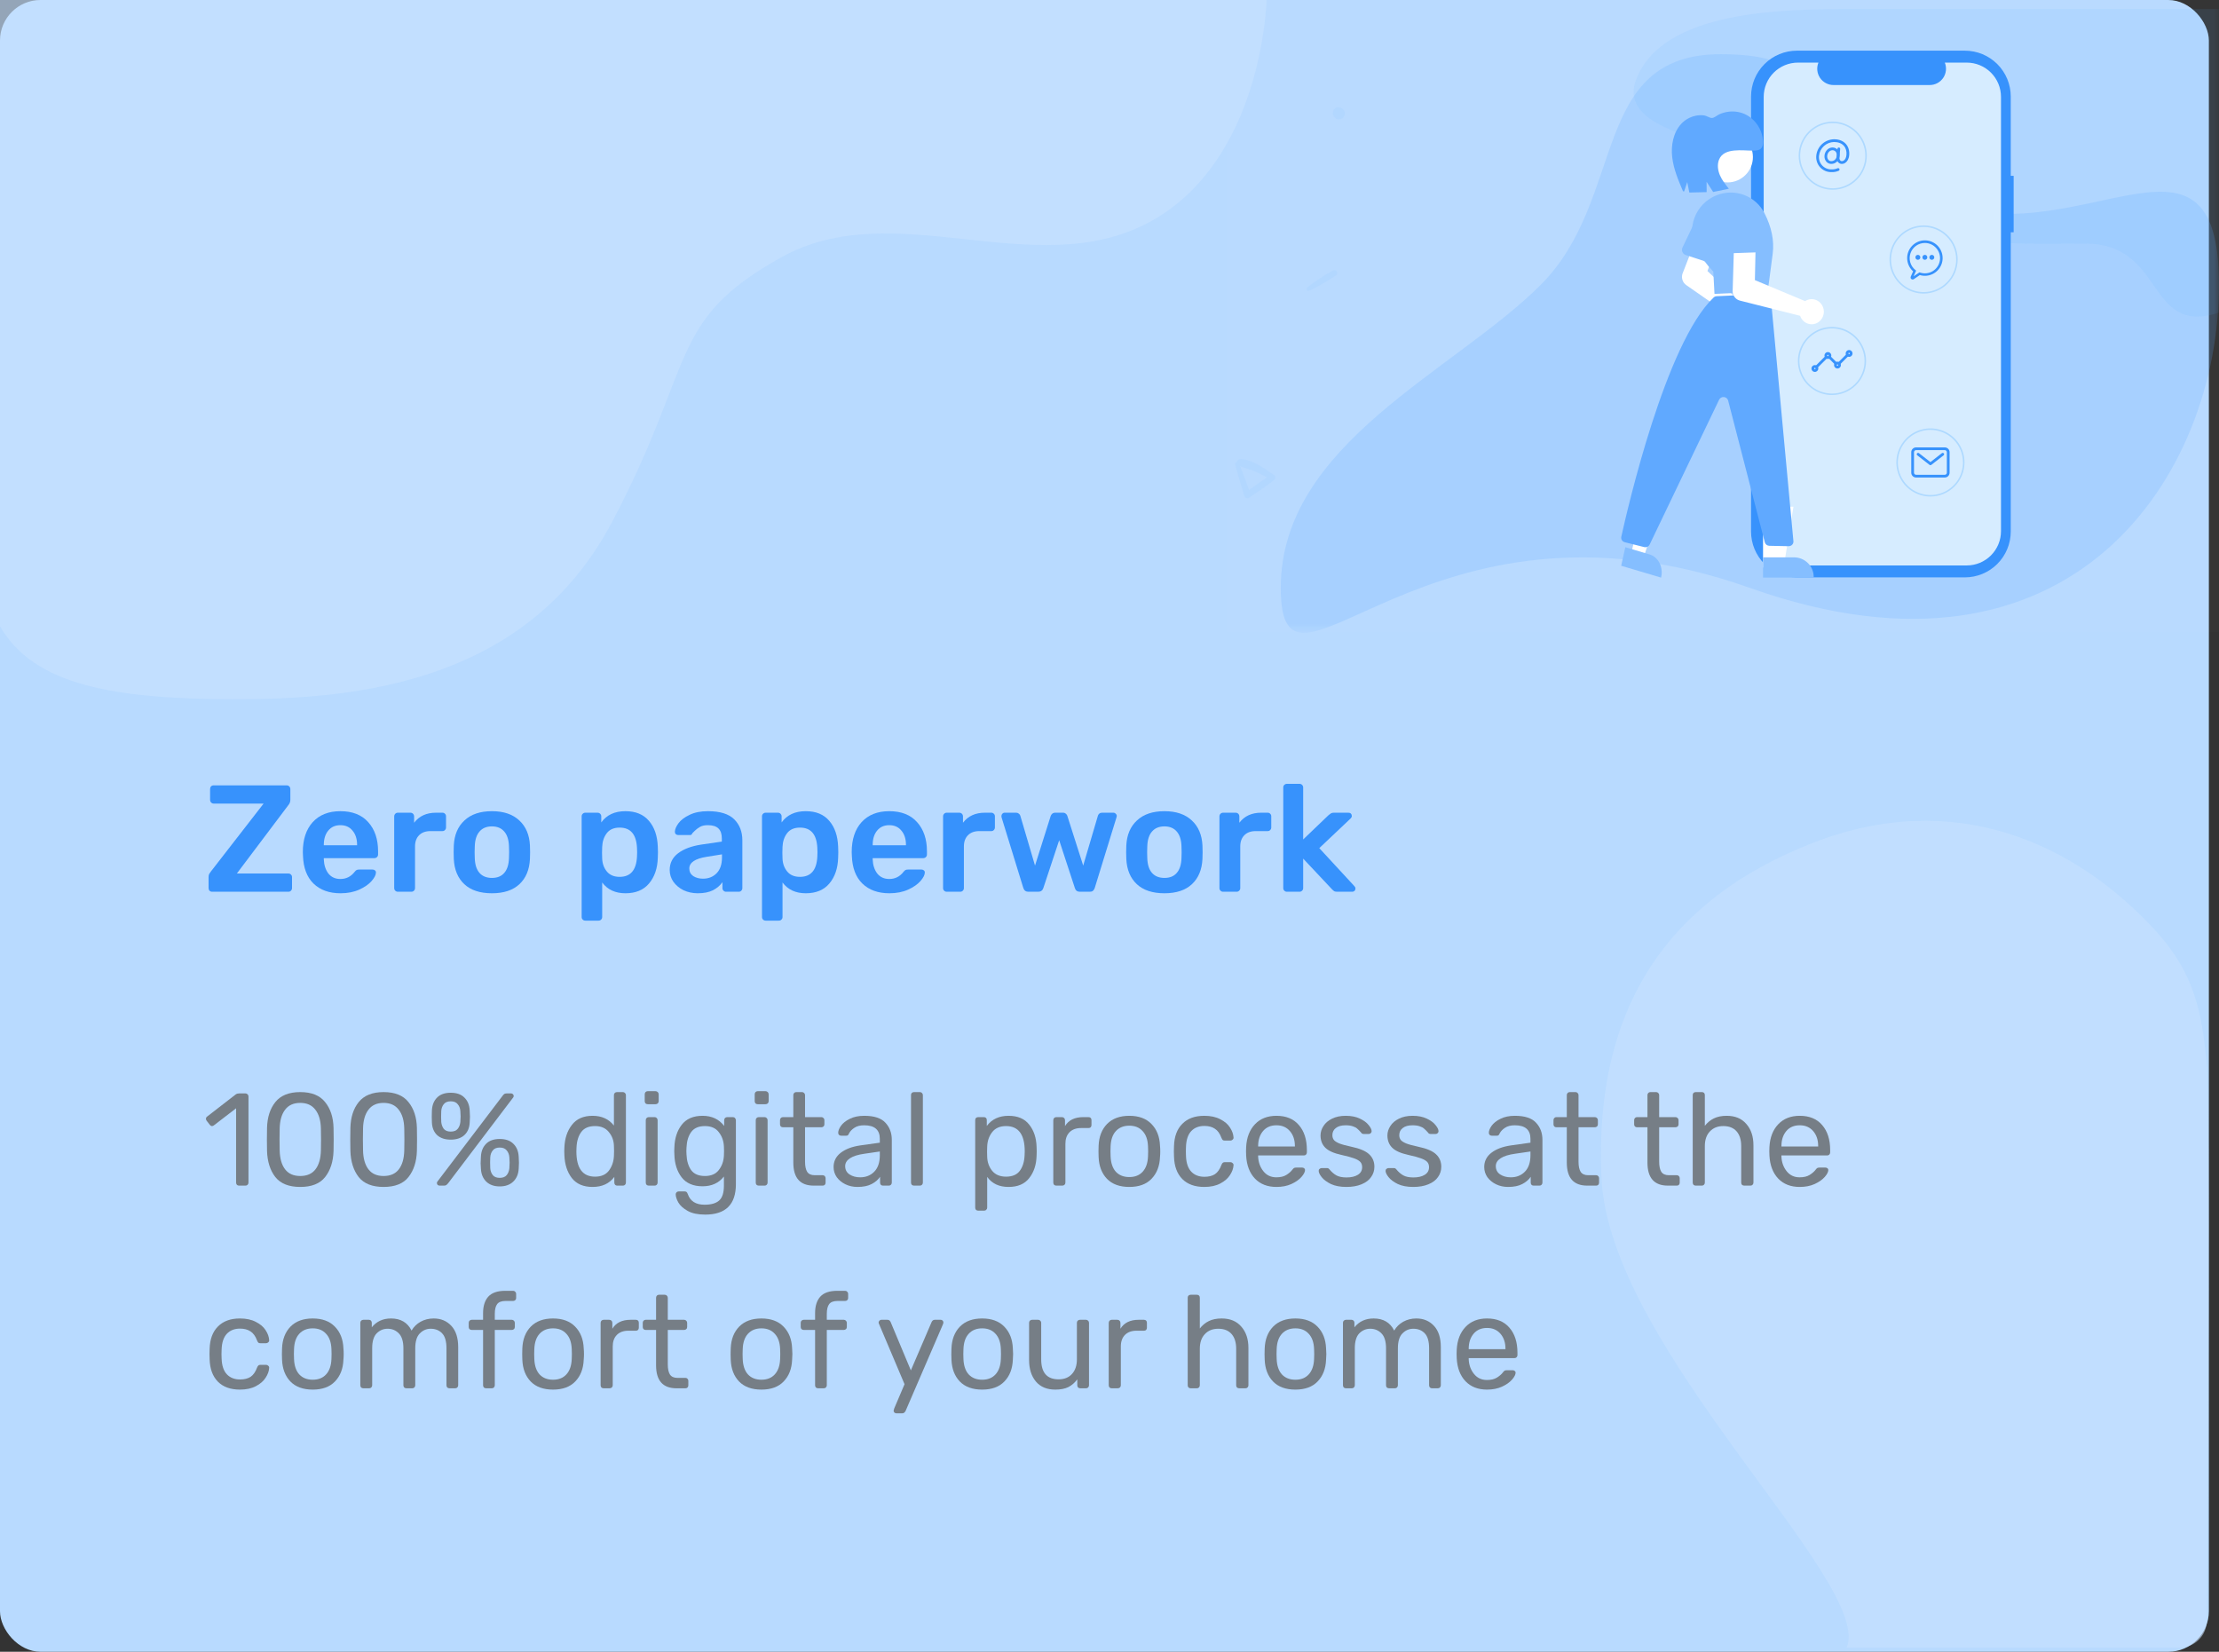 <svg width="219" height="163" viewBox="0 0 219 163" fill="none" xmlns="http://www.w3.org/2000/svg">
<rect x="0" y="0" width="219" height="163" fill="#333333" stroke="none"/>
<rect width="218" height="163" rx="4" fill="#B8DAFF"/>
<path opacity="0.651" d="M113.333 21.97C124.656 15.967 125 0 125 0L0 0C0 0 0 55.612 0 61.791C3.333 67.627 11.25 69 23.333 69C35.416 69 52.083 67.284 60.416 51.492C68.75 35.702 65.884 31.651 77.083 25.403C88.282 19.155 102.01 27.973 113.333 21.97Z" fill="#C7E1FE"/>
<path opacity="0.582" d="M212.647 91.745C216.786 96.228 217.3 100.285 217.782 104.834C218.159 108.394 217.884 148.986 217.803 159.908C217.791 161.412 216.584 162.6 215.08 162.6C207.116 162.6 184.17 162.6 182.254 162.6C184.977 156.157 158.774 133.108 158.048 116.145C157.322 99.181 164.843 88.694 178.857 83.203C192.871 77.713 204.762 83.203 212.647 91.745Z" fill="#C7E1FE"/>
<rect x="121" width="98" height="62.364" fill="#D8D8D8" fill-opacity="0.01"/>
<mask id="mask0" mask-type="alpha" maskUnits="userSpaceOnUse" x="121" y="0" width="98" height="63">
<rect x="121" width="98" height="62.364" fill="white"/>
</mask>
<g mask="url(#mask0)">
<path opacity="0.1" d="M183.301 0.891C176.228 0.891 164.01 0.891 161.438 7.964C158.866 15.038 180.252 14.623 185.231 19.601C190.209 24.58 198.236 24.041 205.808 24.041C213.38 24.041 211.945 32.386 218.026 31.114C224.107 29.842 218.669 23.468 220.598 19.601C220.598 15.997 220.598 0.891 220.598 0.891C220.598 0.891 195.198 0.891 183.301 0.891Z" fill="#5FACFF"/>
<path opacity="0.2" d="M172.701 58.016C140.647 46.628 126.402 72.251 126.402 58.016C126.402 43.781 143.497 36.663 152.044 28.122C160.592 19.581 156.851 5.345 169.852 5.345C182.852 5.345 176.302 13.325 190.508 19.581C204.714 25.836 219 9.616 219 28.122C219 46.628 204.754 69.404 172.701 58.016Z" fill="#5FACFF"/>
<path opacity="0.05" d="M129.202 28.689C130.11 28.255 131.04 27.755 131.859 27.167C132.159 26.951 131.863 26.531 131.547 26.698C130.673 27.156 129.818 27.748 129.039 28.351C128.879 28.471 128.995 28.787 129.202 28.689Z" fill="#3792FC"/>
<path opacity="0.05" d="M188.821 37.519C188.632 36.531 188.385 35.503 188.024 34.562C187.893 34.217 187.41 34.395 187.49 34.744C187.711 35.708 188.067 36.682 188.452 37.59C188.529 37.775 188.865 37.744 188.821 37.519Z" fill="#3792FC"/>
<path opacity="0.05" d="M132.563 10.793C132.545 10.777 132.529 10.761 132.511 10.748C132.287 10.548 131.917 10.51 131.699 10.748C131.479 10.988 131.486 11.32 131.699 11.56C131.715 11.578 131.73 11.594 131.744 11.611C131.944 11.838 132.36 11.832 132.563 11.611C132.763 11.391 132.803 11.006 132.563 10.793Z" fill="#3792FC"/>
<path opacity="0.05" d="M184.272 14.289C184.328 13.92 184.317 13.571 184.522 13.246C184.933 12.601 185.516 12.762 186.08 13.047C186.655 13.337 187.198 13.509 187.821 13.241C188.797 12.819 189.256 11.346 188.324 10.653C188.023 10.427 187.725 10.798 187.765 11.083C187.821 11.478 188.017 11.916 187.679 12.255C187.225 12.709 186.693 12.327 186.239 12.123C185.75 11.902 185.228 11.854 184.726 12.058C183.858 12.41 183.227 13.587 183.917 14.383C184.014 14.493 184.248 14.442 184.272 14.289Z" fill="#3792FC"/>
<path opacity="0.05" d="M174.205 51.518C173.313 52.374 172.975 53.707 173.824 54.738C174.624 55.708 176.177 55.911 177.176 55.139C179.593 53.273 177.073 49.837 174.468 50.547C173.984 50.679 174.105 51.368 174.581 51.393C175.342 51.436 176.16 51.464 176.767 52.001C177.421 52.573 177.435 53.544 176.899 54.205C175.477 55.95 173.011 53.38 174.503 51.816C174.695 51.621 174.404 51.329 174.205 51.518Z" fill="#3792FC"/>
<path opacity="0.05" d="M121.897 45.834C122.175 46.869 122.481 47.892 122.802 48.915C122.878 49.16 123.111 49.239 123.322 49.093C124.154 48.527 124.984 47.974 125.773 47.347C125.925 47.226 125.891 46.984 125.743 46.881C124.82 46.249 123.577 45.314 122.405 45.308C122.109 45.305 121.9 45.725 122.203 45.898C122.675 46.17 123.241 46.267 123.746 46.476C124.327 46.718 124.905 47.002 125.419 47.368C125.431 47.199 125.444 47.03 125.453 46.86C124.572 47.402 123.743 48.01 122.908 48.615C123.071 48.648 123.238 48.682 123.401 48.715C123.044 47.704 122.678 46.703 122.281 45.707C122.197 45.498 121.84 45.613 121.897 45.834Z" fill="#3792FC"/>
</g>
<path d="M23.588 117C23.501 117 23.432 116.974 23.38 116.922C23.328 116.861 23.302 116.788 23.302 116.701V109.369L21.118 111.046C21.057 111.098 20.992 111.124 20.923 111.124C20.845 111.124 20.771 111.081 20.702 110.994L20.39 110.591C20.347 110.53 20.325 110.47 20.325 110.409C20.325 110.314 20.368 110.236 20.455 110.175L23.276 107.991C23.371 107.93 23.484 107.9 23.614 107.9H24.225C24.312 107.9 24.381 107.93 24.433 107.991C24.494 108.043 24.524 108.112 24.524 108.199V116.701C24.524 116.788 24.494 116.861 24.433 116.922C24.381 116.974 24.312 117 24.225 117H23.588Z" fill="#767E86"/>
<path d="M29.63 117.13C28.512 117.13 27.693 116.805 27.173 116.155C26.662 115.496 26.389 114.638 26.354 113.581L26.341 112.463L26.354 111.306C26.38 110.257 26.653 109.408 27.173 108.758C27.702 108.099 28.521 107.77 29.63 107.77C30.748 107.77 31.567 108.099 32.087 108.758C32.616 109.408 32.893 110.257 32.919 111.306C32.928 111.549 32.932 111.934 32.932 112.463C32.932 112.974 32.928 113.347 32.919 113.581C32.885 114.638 32.607 115.496 32.087 116.155C31.576 116.805 30.757 117.13 29.63 117.13ZM29.63 116.051C30.298 116.051 30.8 115.83 31.138 115.388C31.476 114.946 31.654 114.322 31.671 113.516C31.68 113.265 31.684 112.905 31.684 112.437C31.684 111.96 31.68 111.605 31.671 111.371C31.654 110.574 31.472 109.954 31.125 109.512C30.787 109.061 30.289 108.836 29.63 108.836C28.972 108.836 28.473 109.061 28.135 109.512C27.797 109.954 27.62 110.574 27.602 111.371L27.589 112.437L27.602 113.516C27.62 114.322 27.797 114.946 28.135 115.388C28.473 115.83 28.972 116.051 29.63 116.051Z" fill="#767E86"/>
<path d="M37.857 117.13C36.739 117.13 35.92 116.805 35.4 116.155C34.889 115.496 34.616 114.638 34.581 113.581L34.568 112.463L34.581 111.306C34.607 110.257 34.88 109.408 35.4 108.758C35.929 108.099 36.748 107.77 37.857 107.77C38.975 107.77 39.794 108.099 40.314 108.758C40.843 109.408 41.12 110.257 41.146 111.306C41.155 111.549 41.159 111.934 41.159 112.463C41.159 112.974 41.155 113.347 41.146 113.581C41.111 114.638 40.834 115.496 40.314 116.155C39.803 116.805 38.984 117.13 37.857 117.13ZM37.857 116.051C38.524 116.051 39.027 115.83 39.365 115.388C39.703 114.946 39.881 114.322 39.898 113.516C39.907 113.265 39.911 112.905 39.911 112.437C39.911 111.96 39.907 111.605 39.898 111.371C39.881 110.574 39.699 109.954 39.352 109.512C39.014 109.061 38.516 108.836 37.857 108.836C37.198 108.836 36.7 109.061 36.362 109.512C36.024 109.954 35.846 110.574 35.829 111.371L35.816 112.437L35.829 113.516C35.846 114.322 36.024 114.946 36.362 115.388C36.7 115.83 37.198 116.051 37.857 116.051Z" fill="#767E86"/>
<path d="M44.484 112.463C43.921 112.463 43.475 112.316 43.145 112.021C42.825 111.718 42.651 111.302 42.626 110.773C42.617 110.626 42.612 110.435 42.612 110.201C42.612 109.95 42.617 109.746 42.626 109.59C42.651 109.053 42.821 108.628 43.133 108.316C43.444 107.995 43.895 107.835 44.484 107.835C45.074 107.835 45.525 107.995 45.837 108.316C46.157 108.628 46.331 109.053 46.356 109.59C46.374 109.902 46.383 110.106 46.383 110.201C46.383 110.288 46.374 110.478 46.356 110.773C46.331 111.302 46.153 111.718 45.824 112.021C45.494 112.316 45.048 112.463 44.484 112.463ZM43.392 117C43.315 117 43.249 116.978 43.197 116.935C43.145 116.883 43.12 116.818 43.12 116.74C43.12 116.688 43.137 116.64 43.172 116.597L49.593 108.147C49.663 108.052 49.724 107.987 49.776 107.952C49.836 107.917 49.919 107.9 50.023 107.9H50.438C50.517 107.9 50.577 107.926 50.62 107.978C50.672 108.021 50.699 108.082 50.699 108.16C50.699 108.212 50.681 108.26 50.647 108.303L44.237 116.753C44.168 116.84 44.103 116.905 44.042 116.948C43.99 116.983 43.913 117 43.809 117H43.392ZM44.484 111.67C44.797 111.67 45.026 111.579 45.173 111.397C45.321 111.215 45.407 110.99 45.434 110.721C45.451 110.409 45.459 110.227 45.459 110.175C45.459 110.097 45.451 109.919 45.434 109.642C45.416 109.373 45.33 109.148 45.173 108.966C45.026 108.775 44.797 108.68 44.484 108.68C44.172 108.68 43.943 108.775 43.795 108.966C43.648 109.148 43.566 109.373 43.548 109.642C43.54 109.781 43.535 109.958 43.535 110.175C43.535 110.383 43.54 110.565 43.548 110.721C43.575 110.981 43.657 111.206 43.795 111.397C43.943 111.579 44.172 111.67 44.484 111.67ZM49.321 117.078C48.757 117.078 48.311 116.918 47.981 116.597C47.661 116.276 47.487 115.852 47.462 115.323C47.444 115.063 47.435 114.89 47.435 114.803C47.435 114.716 47.444 114.5 47.462 114.153C47.487 113.616 47.657 113.191 47.968 112.879C48.281 112.558 48.731 112.398 49.321 112.398C49.91 112.398 50.361 112.558 50.672 112.879C50.993 113.191 51.166 113.616 51.193 114.153C51.21 114.465 51.218 114.664 51.218 114.751C51.218 114.838 51.21 115.028 51.193 115.323C51.166 115.852 50.989 116.276 50.66 116.597C50.33 116.918 49.884 117.078 49.321 117.078ZM49.321 116.233C49.633 116.233 49.862 116.142 50.01 115.96C50.157 115.778 50.243 115.553 50.27 115.284C50.287 114.972 50.295 114.786 50.295 114.725C50.295 114.656 50.287 114.482 50.27 114.205C50.252 113.936 50.166 113.711 50.01 113.529C49.862 113.338 49.633 113.243 49.321 113.243C49.008 113.243 48.779 113.338 48.632 113.529C48.484 113.711 48.402 113.936 48.385 114.205C48.376 114.344 48.371 114.517 48.371 114.725C48.371 114.942 48.376 115.128 48.385 115.284C48.402 115.544 48.484 115.769 48.632 115.96C48.779 116.142 49.008 116.233 49.321 116.233Z" fill="#767E86"/>
<path d="M58.484 117.13C57.574 117.13 56.889 116.835 56.43 116.246C55.979 115.657 55.737 114.911 55.702 114.01L55.689 113.62L55.702 113.23C55.737 112.337 55.984 111.596 56.443 111.007C56.902 110.409 57.583 110.11 58.484 110.11C59.385 110.11 60.087 110.431 60.59 111.072V108.069C60.59 107.982 60.616 107.913 60.668 107.861C60.729 107.8 60.802 107.77 60.889 107.77H61.474C61.561 107.77 61.63 107.8 61.682 107.861C61.743 107.913 61.773 107.982 61.773 108.069V116.701C61.773 116.788 61.743 116.861 61.682 116.922C61.63 116.974 61.561 117 61.474 117H60.915C60.828 117 60.759 116.974 60.707 116.922C60.655 116.861 60.629 116.788 60.629 116.701V116.142C60.135 116.801 59.42 117.13 58.484 117.13ZM58.731 116.116C59.338 116.116 59.793 115.917 60.096 115.518C60.399 115.111 60.564 114.63 60.59 114.075C60.599 113.98 60.603 113.815 60.603 113.581C60.603 113.338 60.599 113.169 60.59 113.074C60.573 112.545 60.404 112.09 60.083 111.709C59.771 111.319 59.32 111.124 58.731 111.124C58.107 111.124 57.652 111.319 57.366 111.709C57.08 112.099 56.924 112.61 56.898 113.243L56.885 113.62C56.885 115.284 57.5 116.116 58.731 116.116Z" fill="#767E86"/>
<path d="M63.928 108.966C63.841 108.966 63.767 108.94 63.707 108.888C63.655 108.827 63.629 108.754 63.629 108.667V107.991C63.629 107.904 63.655 107.831 63.707 107.77C63.767 107.709 63.841 107.679 63.928 107.679H64.695C64.781 107.679 64.855 107.709 64.916 107.77C64.976 107.831 65.007 107.904 65.007 107.991V108.667C65.007 108.754 64.976 108.827 64.916 108.888C64.855 108.94 64.781 108.966 64.695 108.966H63.928ZM64.032 117C63.945 117 63.871 116.974 63.811 116.922C63.759 116.861 63.733 116.788 63.733 116.701V110.539C63.733 110.452 63.759 110.383 63.811 110.331C63.871 110.27 63.945 110.24 64.032 110.24H64.604C64.69 110.24 64.76 110.27 64.812 110.331C64.872 110.383 64.903 110.452 64.903 110.539V116.701C64.903 116.788 64.872 116.861 64.812 116.922C64.76 116.974 64.69 117 64.604 117H64.032Z" fill="#767E86"/>
<path d="M69.599 119.86C68.879 119.86 68.303 119.739 67.87 119.496C67.436 119.253 67.129 118.976 66.947 118.664C66.773 118.352 66.687 118.083 66.687 117.858C66.687 117.78 66.717 117.711 66.778 117.65C66.838 117.598 66.908 117.572 66.986 117.572H67.558C67.636 117.572 67.701 117.589 67.753 117.624C67.805 117.667 67.848 117.741 67.883 117.845C68.126 118.538 68.676 118.885 69.534 118.885C70.184 118.885 70.665 118.746 70.977 118.469C71.289 118.192 71.445 117.702 71.445 117V116.103C70.942 116.744 70.24 117.065 69.339 117.065C68.42 117.065 67.731 116.77 67.272 116.181C66.821 115.592 66.583 114.846 66.557 113.945L66.544 113.581L66.557 113.23C66.583 112.337 66.821 111.596 67.272 111.007C67.731 110.409 68.42 110.11 69.339 110.11C70.249 110.11 70.96 110.444 71.471 111.111V110.552C71.471 110.465 71.497 110.392 71.549 110.331C71.609 110.27 71.683 110.24 71.77 110.24H72.329C72.415 110.24 72.485 110.27 72.537 110.331C72.597 110.392 72.628 110.465 72.628 110.552V116.857C72.628 118.859 71.618 119.86 69.599 119.86ZM69.573 116.051C70.18 116.051 70.635 115.856 70.938 115.466C71.25 115.067 71.419 114.591 71.445 114.036C71.454 113.958 71.458 113.806 71.458 113.581C71.458 113.364 71.454 113.217 71.445 113.139C71.419 112.584 71.25 112.112 70.938 111.722C70.635 111.323 70.18 111.124 69.573 111.124C68.949 111.124 68.494 111.323 68.208 111.722C67.93 112.112 67.779 112.619 67.753 113.243L67.74 113.581L67.753 113.932C67.779 114.556 67.93 115.067 68.208 115.466C68.494 115.856 68.949 116.051 69.573 116.051Z" fill="#767E86"/>
<path d="M74.782 108.966C74.696 108.966 74.622 108.94 74.561 108.888C74.509 108.827 74.483 108.754 74.483 108.667V107.991C74.483 107.904 74.509 107.831 74.561 107.77C74.622 107.709 74.696 107.679 74.782 107.679H75.549C75.636 107.679 75.71 107.709 75.77 107.77C75.831 107.831 75.861 107.904 75.861 107.991V108.667C75.861 108.754 75.831 108.827 75.77 108.888C75.71 108.94 75.636 108.966 75.549 108.966H74.782ZM74.886 117C74.8 117 74.726 116.974 74.665 116.922C74.613 116.861 74.587 116.788 74.587 116.701V110.539C74.587 110.452 74.613 110.383 74.665 110.331C74.726 110.27 74.8 110.24 74.886 110.24H75.458C75.545 110.24 75.614 110.27 75.666 110.331C75.727 110.383 75.757 110.452 75.757 110.539V116.701C75.757 116.788 75.727 116.861 75.666 116.922C75.614 116.974 75.545 117 75.458 117H74.886Z" fill="#767E86"/>
<path d="M80.31 117C78.967 117 78.295 116.242 78.295 114.725V111.241H77.268C77.182 111.241 77.112 111.215 77.06 111.163C77.008 111.111 76.982 111.042 76.982 110.955V110.539C76.982 110.452 77.008 110.383 77.06 110.331C77.112 110.27 77.182 110.24 77.268 110.24H78.295V108.069C78.295 107.982 78.321 107.913 78.373 107.861C78.425 107.8 78.495 107.77 78.581 107.77H79.153C79.24 107.77 79.309 107.8 79.361 107.861C79.422 107.913 79.452 107.982 79.452 108.069V110.24H81.064C81.151 110.24 81.22 110.27 81.272 110.331C81.333 110.383 81.363 110.452 81.363 110.539V110.955C81.363 111.042 81.333 111.111 81.272 111.163C81.22 111.215 81.151 111.241 81.064 111.241H79.452V114.634C79.452 115.076 79.522 115.41 79.66 115.635C79.808 115.86 80.055 115.973 80.401 115.973H81.194C81.281 115.973 81.35 116.003 81.402 116.064C81.454 116.116 81.48 116.185 81.48 116.272V116.701C81.48 116.788 81.454 116.861 81.402 116.922C81.35 116.974 81.281 117 81.194 117H80.31Z" fill="#767E86"/>
<path d="M84.622 117.13C84.198 117.13 83.803 117.043 83.439 116.87C83.084 116.697 82.798 116.463 82.581 116.168C82.373 115.865 82.269 115.531 82.269 115.167C82.269 114.595 82.503 114.127 82.971 113.763C83.439 113.399 84.076 113.156 84.882 113.035L86.832 112.762V112.385C86.832 111.492 86.317 111.046 85.285 111.046C84.887 111.046 84.566 111.128 84.323 111.293C84.081 111.449 83.903 111.635 83.79 111.852C83.756 111.939 83.717 111.999 83.673 112.034C83.639 112.06 83.587 112.073 83.517 112.073H83.01C82.932 112.073 82.863 112.047 82.802 111.995C82.75 111.934 82.724 111.865 82.724 111.787C82.724 111.588 82.815 111.358 82.997 111.098C83.188 110.829 83.478 110.6 83.868 110.409C84.258 110.21 84.735 110.11 85.298 110.11C86.269 110.11 86.962 110.335 87.378 110.786C87.803 111.237 88.015 111.8 88.015 112.476V116.701C88.015 116.788 87.985 116.861 87.924 116.922C87.872 116.974 87.803 117 87.716 117H87.144C87.058 117 86.988 116.974 86.936 116.922C86.884 116.861 86.858 116.788 86.858 116.701V116.129C86.668 116.415 86.39 116.653 86.026 116.844C85.662 117.035 85.194 117.13 84.622 117.13ZM84.882 116.181C85.454 116.181 85.922 115.995 86.286 115.622C86.65 115.249 86.832 114.708 86.832 113.997V113.633L85.311 113.854C84.687 113.941 84.215 114.088 83.894 114.296C83.574 114.504 83.413 114.764 83.413 115.076C83.413 115.431 83.556 115.704 83.842 115.895C84.137 116.086 84.484 116.181 84.882 116.181Z" fill="#767E86"/>
<path d="M90.21 117C90.123 117 90.049 116.974 89.989 116.922C89.937 116.861 89.911 116.788 89.911 116.701V108.069C89.911 107.974 89.937 107.9 89.989 107.848C90.049 107.796 90.123 107.77 90.21 107.77H90.782C90.868 107.77 90.938 107.8 90.99 107.861C91.05 107.913 91.081 107.982 91.081 108.069V116.701C91.081 116.788 91.05 116.861 90.99 116.922C90.938 116.974 90.868 117 90.782 117H90.21Z" fill="#767E86"/>
<path d="M96.545 119.47C96.458 119.47 96.384 119.444 96.324 119.392C96.272 119.34 96.246 119.266 96.246 119.171V110.539C96.246 110.444 96.272 110.37 96.324 110.318C96.384 110.266 96.458 110.24 96.545 110.24H97.091C97.186 110.24 97.26 110.266 97.312 110.318C97.364 110.37 97.39 110.444 97.39 110.539V111.111C97.892 110.444 98.607 110.11 99.535 110.11C100.445 110.11 101.125 110.4 101.576 110.981C102.035 111.553 102.278 112.285 102.304 113.178C102.312 113.273 102.317 113.421 102.317 113.62C102.317 113.819 102.312 113.967 102.304 114.062C102.278 114.946 102.035 115.678 101.576 116.259C101.125 116.84 100.445 117.13 99.535 117.13C98.607 117.13 97.905 116.801 97.429 116.142V119.171C97.429 119.258 97.398 119.327 97.338 119.379C97.286 119.44 97.216 119.47 97.13 119.47H96.545ZM99.288 116.116C99.912 116.116 100.367 115.921 100.653 115.531C100.939 115.141 101.095 114.63 101.121 113.997C101.129 113.91 101.134 113.785 101.134 113.62C101.134 111.956 100.518 111.124 99.288 111.124C98.681 111.124 98.222 111.328 97.91 111.735C97.606 112.134 97.446 112.606 97.429 113.152C97.42 113.247 97.416 113.416 97.416 113.659C97.416 113.902 97.42 114.071 97.429 114.166C97.446 114.695 97.611 115.154 97.923 115.544C98.243 115.925 98.698 116.116 99.288 116.116Z" fill="#767E86"/>
<path d="M104.251 117C104.164 117 104.09 116.974 104.03 116.922C103.978 116.861 103.952 116.788 103.952 116.701V110.552C103.952 110.465 103.978 110.392 104.03 110.331C104.09 110.27 104.164 110.24 104.251 110.24H104.797C104.892 110.24 104.966 110.27 105.018 110.331C105.078 110.383 105.109 110.457 105.109 110.552V111.124C105.464 110.535 106.066 110.24 106.916 110.24H107.423C107.518 110.24 107.592 110.266 107.644 110.318C107.696 110.37 107.722 110.444 107.722 110.539V111.02C107.722 111.107 107.696 111.18 107.644 111.241C107.592 111.293 107.518 111.319 107.423 111.319H106.682C106.205 111.319 105.828 111.458 105.551 111.735C105.282 112.012 105.148 112.389 105.148 112.866V116.701C105.148 116.788 105.117 116.861 105.057 116.922C104.996 116.974 104.922 117 104.836 117H104.251Z" fill="#767E86"/>
<path d="M111.455 117.13C110.502 117.13 109.765 116.861 109.245 116.324C108.734 115.787 108.461 115.072 108.426 114.179L108.413 113.62L108.426 113.061C108.461 112.168 108.738 111.453 109.258 110.916C109.787 110.379 110.519 110.11 111.455 110.11C112.391 110.11 113.119 110.379 113.639 110.916C114.168 111.453 114.45 112.168 114.484 113.061C114.502 113.252 114.51 113.438 114.51 113.62C114.51 113.802 114.502 113.988 114.484 114.179C114.45 115.072 114.172 115.787 113.652 116.324C113.141 116.861 112.409 117.13 111.455 117.13ZM111.455 116.155C112.01 116.155 112.448 115.982 112.768 115.635C113.098 115.28 113.275 114.773 113.301 114.114C113.31 114.027 113.314 113.863 113.314 113.62C113.314 113.377 113.31 113.213 113.301 113.126C113.275 112.467 113.098 111.965 112.768 111.618C112.448 111.263 112.01 111.085 111.455 111.085C110.901 111.085 110.459 111.263 110.129 111.618C109.809 111.965 109.635 112.467 109.609 113.126L109.596 113.62L109.609 114.114C109.635 114.773 109.809 115.28 110.129 115.635C110.459 115.982 110.901 116.155 111.455 116.155Z" fill="#767E86"/>
<path d="M118.856 117.13C117.928 117.13 117.205 116.87 116.685 116.35C116.165 115.821 115.892 115.085 115.866 114.14L115.853 113.62L115.866 113.1C115.892 112.155 116.165 111.423 116.685 110.903C117.205 110.374 117.928 110.11 118.856 110.11C119.48 110.11 120.004 110.223 120.429 110.448C120.862 110.665 121.183 110.938 121.391 111.267C121.607 111.596 121.724 111.926 121.742 112.255C121.75 112.333 121.72 112.402 121.651 112.463C121.59 112.524 121.521 112.554 121.443 112.554H120.871C120.784 112.554 120.719 112.537 120.676 112.502C120.632 112.459 120.589 112.385 120.546 112.281C120.39 111.856 120.173 111.557 119.896 111.384C119.627 111.202 119.285 111.111 118.869 111.111C118.323 111.111 117.889 111.28 117.569 111.618C117.248 111.956 117.075 112.472 117.049 113.165L117.036 113.62L117.049 114.075C117.075 114.768 117.248 115.284 117.569 115.622C117.889 115.96 118.323 116.129 118.869 116.129C119.293 116.129 119.64 116.042 119.909 115.869C120.177 115.687 120.39 115.384 120.546 114.959C120.589 114.855 120.632 114.786 120.676 114.751C120.719 114.708 120.784 114.686 120.871 114.686H121.443C121.521 114.686 121.59 114.716 121.651 114.777C121.72 114.838 121.75 114.907 121.742 114.985C121.724 115.306 121.607 115.631 121.391 115.96C121.183 116.289 120.862 116.567 120.429 116.792C120.004 117.017 119.48 117.13 118.856 117.13Z" fill="#767E86"/>
<path d="M125.977 117.13C125.093 117.13 124.387 116.857 123.858 116.311C123.33 115.756 123.039 115.002 122.987 114.049L122.974 113.607L122.987 113.178C123.039 112.242 123.33 111.497 123.858 110.942C124.387 110.387 125.093 110.11 125.977 110.11C126.931 110.11 127.667 110.413 128.187 111.02C128.716 111.627 128.98 112.45 128.98 113.49V113.724C128.98 113.811 128.95 113.884 128.889 113.945C128.837 113.997 128.768 114.023 128.681 114.023H124.17V114.14C124.196 114.703 124.37 115.184 124.69 115.583C125.011 115.982 125.436 116.181 125.964 116.181C126.372 116.181 126.701 116.103 126.952 115.947C127.212 115.782 127.407 115.613 127.537 115.44C127.615 115.336 127.676 115.275 127.719 115.258C127.763 115.232 127.836 115.219 127.94 115.219H128.512C128.59 115.219 128.655 115.241 128.707 115.284C128.768 115.327 128.798 115.384 128.798 115.453C128.798 115.644 128.681 115.873 128.447 116.142C128.213 116.411 127.88 116.645 127.446 116.844C127.022 117.035 126.532 117.13 125.977 117.13ZM127.797 113.139V113.1C127.797 112.493 127.633 111.999 127.303 111.618C126.974 111.237 126.532 111.046 125.977 111.046C125.414 111.046 124.972 111.237 124.651 111.618C124.331 111.999 124.17 112.493 124.17 113.1V113.139H127.797Z" fill="#767E86"/>
<path d="M132.875 117.13C132.277 117.13 131.77 117.035 131.354 116.844C130.947 116.645 130.643 116.419 130.444 116.168C130.245 115.917 130.145 115.709 130.145 115.544C130.145 115.457 130.175 115.392 130.236 115.349C130.297 115.297 130.362 115.271 130.431 115.271H130.977C131.029 115.271 131.068 115.28 131.094 115.297C131.129 115.314 131.172 115.353 131.224 115.414C131.423 115.657 131.644 115.847 131.887 115.986C132.138 116.125 132.472 116.194 132.888 116.194C133.356 116.194 133.729 116.107 134.006 115.934C134.292 115.761 134.435 115.509 134.435 115.18C134.435 114.963 134.374 114.79 134.253 114.66C134.132 114.53 133.928 114.413 133.642 114.309C133.365 114.205 132.949 114.092 132.394 113.971C131.64 113.806 131.107 113.568 130.795 113.256C130.483 112.944 130.327 112.541 130.327 112.047C130.327 111.726 130.422 111.419 130.613 111.124C130.804 110.821 131.085 110.578 131.458 110.396C131.839 110.205 132.29 110.11 132.81 110.11C133.356 110.11 133.82 110.201 134.201 110.383C134.591 110.565 134.881 110.777 135.072 111.02C135.271 111.263 135.371 111.466 135.371 111.631C135.371 111.709 135.341 111.774 135.28 111.826C135.228 111.878 135.163 111.904 135.085 111.904H134.591C134.47 111.904 134.383 111.856 134.331 111.761C134.184 111.596 134.058 111.471 133.954 111.384C133.859 111.289 133.716 111.211 133.525 111.15C133.334 111.081 133.096 111.046 132.81 111.046C132.385 111.046 132.06 111.137 131.835 111.319C131.61 111.492 131.497 111.726 131.497 112.021C131.497 112.203 131.545 112.359 131.64 112.489C131.735 112.61 131.917 112.727 132.186 112.84C132.455 112.944 132.853 113.052 133.382 113.165C134.205 113.338 134.786 113.585 135.124 113.906C135.471 114.227 135.644 114.638 135.644 115.141C135.644 115.514 135.536 115.852 135.319 116.155C135.111 116.458 134.795 116.697 134.37 116.87C133.954 117.043 133.456 117.13 132.875 117.13Z" fill="#767E86"/>
<path d="M139.476 117.13C138.878 117.13 138.371 117.035 137.955 116.844C137.548 116.645 137.245 116.419 137.045 116.168C136.846 115.917 136.746 115.709 136.746 115.544C136.746 115.457 136.777 115.392 136.837 115.349C136.898 115.297 136.963 115.271 137.032 115.271H137.578C137.63 115.271 137.669 115.28 137.695 115.297C137.73 115.314 137.773 115.353 137.825 115.414C138.025 115.657 138.246 115.847 138.488 115.986C138.74 116.125 139.073 116.194 139.489 116.194C139.957 116.194 140.33 116.107 140.607 115.934C140.893 115.761 141.036 115.509 141.036 115.18C141.036 114.963 140.976 114.79 140.854 114.66C140.733 114.53 140.529 114.413 140.243 114.309C139.966 114.205 139.55 114.092 138.995 113.971C138.241 113.806 137.708 113.568 137.396 113.256C137.084 112.944 136.928 112.541 136.928 112.047C136.928 111.726 137.024 111.419 137.214 111.124C137.405 110.821 137.687 110.578 138.059 110.396C138.441 110.205 138.891 110.11 139.411 110.11C139.957 110.11 140.421 110.201 140.802 110.383C141.192 110.565 141.483 110.777 141.673 111.02C141.873 111.263 141.972 111.466 141.972 111.631C141.972 111.709 141.942 111.774 141.881 111.826C141.829 111.878 141.764 111.904 141.686 111.904H141.192C141.071 111.904 140.984 111.856 140.932 111.761C140.785 111.596 140.659 111.471 140.555 111.384C140.46 111.289 140.317 111.211 140.126 111.15C139.936 111.081 139.697 111.046 139.411 111.046C138.987 111.046 138.662 111.137 138.436 111.319C138.211 111.492 138.098 111.726 138.098 112.021C138.098 112.203 138.146 112.359 138.241 112.489C138.337 112.61 138.519 112.727 138.787 112.84C139.056 112.944 139.455 113.052 139.983 113.165C140.807 113.338 141.387 113.585 141.725 113.906C142.072 114.227 142.245 114.638 142.245 115.141C142.245 115.514 142.137 115.852 141.92 116.155C141.712 116.458 141.396 116.697 140.971 116.87C140.555 117.043 140.057 117.13 139.476 117.13Z" fill="#767E86"/>
<path d="M148.835 117.13C148.411 117.13 148.016 117.043 147.652 116.87C147.297 116.697 147.011 116.463 146.794 116.168C146.586 115.865 146.482 115.531 146.482 115.167C146.482 114.595 146.716 114.127 147.184 113.763C147.652 113.399 148.289 113.156 149.095 113.035L151.045 112.762V112.385C151.045 111.492 150.53 111.046 149.498 111.046C149.1 111.046 148.779 111.128 148.536 111.293C148.294 111.449 148.116 111.635 148.003 111.852C147.969 111.939 147.93 111.999 147.886 112.034C147.852 112.06 147.8 112.073 147.73 112.073H147.223C147.145 112.073 147.076 112.047 147.015 111.995C146.963 111.934 146.937 111.865 146.937 111.787C146.937 111.588 147.028 111.358 147.21 111.098C147.401 110.829 147.691 110.6 148.081 110.409C148.471 110.21 148.948 110.11 149.511 110.11C150.482 110.11 151.175 110.335 151.591 110.786C152.016 111.237 152.228 111.8 152.228 112.476V116.701C152.228 116.788 152.198 116.861 152.137 116.922C152.085 116.974 152.016 117 151.929 117H151.357C151.271 117 151.201 116.974 151.149 116.922C151.097 116.861 151.071 116.788 151.071 116.701V116.129C150.881 116.415 150.603 116.653 150.239 116.844C149.875 117.035 149.407 117.13 148.835 117.13ZM149.095 116.181C149.667 116.181 150.135 115.995 150.499 115.622C150.863 115.249 151.045 114.708 151.045 113.997V113.633L149.524 113.854C148.9 113.941 148.428 114.088 148.107 114.296C147.787 114.504 147.626 114.764 147.626 115.076C147.626 115.431 147.769 115.704 148.055 115.895C148.35 116.086 148.697 116.181 149.095 116.181Z" fill="#767E86"/>
<path d="M156.647 117C155.304 117 154.632 116.242 154.632 114.725V111.241H153.605C153.519 111.241 153.449 111.215 153.397 111.163C153.345 111.111 153.319 111.042 153.319 110.955V110.539C153.319 110.452 153.345 110.383 153.397 110.331C153.449 110.27 153.519 110.24 153.605 110.24H154.632V108.069C154.632 107.982 154.658 107.913 154.71 107.861C154.762 107.8 154.832 107.77 154.918 107.77H155.49C155.577 107.77 155.646 107.8 155.698 107.861C155.759 107.913 155.789 107.982 155.789 108.069V110.24H157.401C157.488 110.24 157.557 110.27 157.609 110.331C157.67 110.383 157.7 110.452 157.7 110.539V110.955C157.7 111.042 157.67 111.111 157.609 111.163C157.557 111.215 157.488 111.241 157.401 111.241H155.789V114.634C155.789 115.076 155.859 115.41 155.997 115.635C156.145 115.86 156.392 115.973 156.738 115.973H157.531C157.618 115.973 157.687 116.003 157.739 116.064C157.791 116.116 157.817 116.185 157.817 116.272V116.701C157.817 116.788 157.791 116.861 157.739 116.922C157.687 116.974 157.618 117 157.531 117H156.647Z" fill="#767E86"/>
<path d="M164.607 117C163.264 117 162.592 116.242 162.592 114.725V111.241H161.565C161.479 111.241 161.409 111.215 161.357 111.163C161.305 111.111 161.279 111.042 161.279 110.955V110.539C161.279 110.452 161.305 110.383 161.357 110.331C161.409 110.27 161.479 110.24 161.565 110.24H162.592V108.069C162.592 107.982 162.618 107.913 162.67 107.861C162.722 107.8 162.792 107.77 162.878 107.77H163.45C163.537 107.77 163.606 107.8 163.658 107.861C163.719 107.913 163.749 107.982 163.749 108.069V110.24H165.361C165.448 110.24 165.517 110.27 165.569 110.331C165.63 110.383 165.66 110.452 165.66 110.539V110.955C165.66 111.042 165.63 111.111 165.569 111.163C165.517 111.215 165.448 111.241 165.361 111.241H163.749V114.634C163.749 115.076 163.819 115.41 163.957 115.635C164.105 115.86 164.352 115.973 164.698 115.973H165.491C165.578 115.973 165.647 116.003 165.699 116.064C165.751 116.116 165.777 116.185 165.777 116.272V116.701C165.777 116.788 165.751 116.861 165.699 116.922C165.647 116.974 165.578 117 165.491 117H164.607Z" fill="#767E86"/>
<path d="M167.359 117C167.273 117 167.199 116.974 167.138 116.922C167.086 116.861 167.06 116.788 167.06 116.701V108.069C167.06 107.974 167.086 107.9 167.138 107.848C167.199 107.796 167.273 107.77 167.359 107.77H167.957C168.053 107.77 168.126 107.796 168.178 107.848C168.23 107.9 168.256 107.974 168.256 108.069V111.098C168.508 110.777 168.802 110.535 169.14 110.37C169.487 110.197 169.912 110.11 170.414 110.11C171.246 110.11 171.892 110.379 172.351 110.916C172.819 111.445 173.053 112.147 173.053 113.022V116.701C173.053 116.788 173.023 116.861 172.962 116.922C172.91 116.974 172.841 117 172.754 117H172.143C172.057 117 171.983 116.974 171.922 116.922C171.87 116.861 171.844 116.788 171.844 116.701V113.1C171.844 112.476 171.693 111.991 171.389 111.644C171.086 111.297 170.648 111.124 170.076 111.124C169.522 111.124 169.08 111.302 168.75 111.657C168.421 112.004 168.256 112.485 168.256 113.1V116.701C168.256 116.788 168.226 116.861 168.165 116.922C168.113 116.974 168.044 117 167.957 117H167.359Z" fill="#767E86"/>
<path d="M177.622 117.13C176.738 117.13 176.031 116.857 175.503 116.311C174.974 115.756 174.684 115.002 174.632 114.049L174.619 113.607L174.632 113.178C174.684 112.242 174.974 111.497 175.503 110.942C176.031 110.387 176.738 110.11 177.622 110.11C178.575 110.11 179.312 110.413 179.832 111.02C180.36 111.627 180.625 112.45 180.625 113.49V113.724C180.625 113.811 180.594 113.884 180.534 113.945C180.482 113.997 180.412 114.023 180.326 114.023H175.815V114.14C175.841 114.703 176.014 115.184 176.335 115.583C176.655 115.982 177.08 116.181 177.609 116.181C178.016 116.181 178.345 116.103 178.597 115.947C178.857 115.782 179.052 115.613 179.182 115.44C179.26 115.336 179.32 115.275 179.364 115.258C179.407 115.232 179.481 115.219 179.585 115.219H180.157C180.235 115.219 180.3 115.241 180.352 115.284C180.412 115.327 180.443 115.384 180.443 115.453C180.443 115.644 180.326 115.873 180.092 116.142C179.858 116.411 179.524 116.645 179.091 116.844C178.666 117.035 178.176 117.13 177.622 117.13ZM179.442 113.139V113.1C179.442 112.493 179.277 111.999 178.948 111.618C178.618 111.237 178.176 111.046 177.622 111.046C177.058 111.046 176.616 111.237 176.296 111.618C175.975 111.999 175.815 112.493 175.815 113.1V113.139H179.442Z" fill="#767E86"/>
<path d="M23.679 137.13C22.752 137.13 22.028 136.87 21.508 136.35C20.988 135.821 20.715 135.085 20.689 134.14L20.676 133.62L20.689 133.1C20.715 132.155 20.988 131.423 21.508 130.903C22.028 130.374 22.752 130.11 23.679 130.11C24.303 130.11 24.827 130.223 25.252 130.448C25.685 130.665 26.006 130.938 26.214 131.267C26.431 131.596 26.548 131.926 26.565 132.255C26.574 132.333 26.543 132.402 26.474 132.463C26.413 132.524 26.344 132.554 26.266 132.554H25.694C25.607 132.554 25.542 132.537 25.499 132.502C25.456 132.459 25.412 132.385 25.369 132.281C25.213 131.856 24.996 131.557 24.719 131.384C24.45 131.202 24.108 131.111 23.692 131.111C23.146 131.111 22.713 131.28 22.392 131.618C22.071 131.956 21.898 132.472 21.872 133.165L21.859 133.62L21.872 134.075C21.898 134.768 22.071 135.284 22.392 135.622C22.713 135.96 23.146 136.129 23.692 136.129C24.117 136.129 24.463 136.042 24.732 135.869C25.001 135.687 25.213 135.384 25.369 134.959C25.412 134.855 25.456 134.786 25.499 134.751C25.542 134.708 25.607 134.686 25.694 134.686H26.266C26.344 134.686 26.413 134.716 26.474 134.777C26.543 134.838 26.574 134.907 26.565 134.985C26.548 135.306 26.431 135.631 26.214 135.96C26.006 136.289 25.685 136.567 25.252 136.792C24.827 137.017 24.303 137.13 23.679 137.13Z" fill="#767E86"/>
<path d="M30.865 137.13C29.912 137.13 29.175 136.861 28.655 136.324C28.144 135.787 27.871 135.072 27.836 134.179L27.823 133.62L27.836 133.061C27.871 132.168 28.148 131.453 28.668 130.916C29.197 130.379 29.929 130.11 30.865 130.11C31.801 130.11 32.529 130.379 33.049 130.916C33.578 131.453 33.86 132.168 33.894 133.061C33.912 133.252 33.92 133.438 33.92 133.62C33.92 133.802 33.912 133.988 33.894 134.179C33.86 135.072 33.582 135.787 33.062 136.324C32.551 136.861 31.819 137.13 30.865 137.13ZM30.865 136.155C31.42 136.155 31.858 135.982 32.178 135.635C32.508 135.28 32.685 134.773 32.711 134.114C32.72 134.027 32.724 133.863 32.724 133.62C32.724 133.377 32.72 133.213 32.711 133.126C32.685 132.467 32.508 131.965 32.178 131.618C31.858 131.263 31.42 131.085 30.865 131.085C30.311 131.085 29.869 131.263 29.539 131.618C29.219 131.965 29.045 132.467 29.019 133.126L29.006 133.62L29.019 134.114C29.045 134.773 29.219 135.28 29.539 135.635C29.869 135.982 30.311 136.155 30.865 136.155Z" fill="#767E86"/>
<path d="M35.861 137C35.774 137 35.7 136.974 35.64 136.922C35.588 136.861 35.562 136.788 35.562 136.701V130.539C35.562 130.452 35.588 130.383 35.64 130.331C35.7 130.27 35.774 130.24 35.861 130.24H36.407C36.493 130.24 36.563 130.27 36.615 130.331C36.667 130.383 36.693 130.452 36.693 130.539V130.981C37.161 130.4 37.794 130.11 38.591 130.11C39.544 130.11 40.22 130.509 40.619 131.306C40.827 130.942 41.121 130.652 41.503 130.435C41.893 130.218 42.326 130.11 42.803 130.11C43.514 130.11 44.094 130.353 44.545 130.838C44.995 131.323 45.221 132.025 45.221 132.944V136.701C45.221 136.788 45.191 136.861 45.13 136.922C45.078 136.974 45.008 137 44.922 137H44.363C44.276 137 44.203 136.974 44.142 136.922C44.09 136.861 44.064 136.788 44.064 136.701V133.061C44.064 132.368 43.921 131.874 43.635 131.579C43.349 131.276 42.972 131.124 42.504 131.124C42.088 131.124 41.728 131.28 41.425 131.592C41.13 131.895 40.983 132.385 40.983 133.061V136.701C40.983 136.788 40.953 136.861 40.892 136.922C40.84 136.974 40.77 137 40.684 137H40.112C40.025 137 39.952 136.974 39.891 136.922C39.839 136.861 39.813 136.788 39.813 136.701V133.061C39.813 132.376 39.661 131.882 39.358 131.579C39.063 131.276 38.695 131.124 38.253 131.124C37.837 131.124 37.477 131.276 37.174 131.579C36.879 131.882 36.732 132.372 36.732 133.048V136.701C36.732 136.788 36.702 136.861 36.641 136.922C36.589 136.974 36.52 137 36.433 137H35.861Z" fill="#767E86"/>
<path d="M47.975 137C47.889 137 47.815 136.974 47.754 136.922C47.702 136.861 47.676 136.788 47.676 136.701V131.241H46.558C46.472 131.241 46.398 131.215 46.337 131.163C46.285 131.111 46.259 131.042 46.259 130.955V130.539C46.259 130.452 46.285 130.383 46.337 130.331C46.398 130.27 46.472 130.24 46.558 130.24H47.676V129.59C47.676 128.888 47.845 128.346 48.183 127.965C48.53 127.575 49.093 127.38 49.873 127.38H50.64C50.727 127.38 50.796 127.41 50.848 127.471C50.909 127.523 50.939 127.592 50.939 127.679V128.095C50.939 128.182 50.909 128.251 50.848 128.303C50.796 128.355 50.727 128.381 50.64 128.381H49.899C49.501 128.381 49.223 128.485 49.067 128.693C48.911 128.901 48.833 129.222 48.833 129.655V130.24H50.51C50.597 130.24 50.666 130.27 50.718 130.331C50.779 130.383 50.809 130.452 50.809 130.539V130.955C50.809 131.042 50.779 131.111 50.718 131.163C50.666 131.215 50.597 131.241 50.51 131.241H48.833V136.701C48.833 136.788 48.803 136.861 48.742 136.922C48.69 136.974 48.621 137 48.534 137H47.975Z" fill="#767E86"/>
<path d="M54.58 137.13C53.627 137.13 52.89 136.861 52.37 136.324C51.859 135.787 51.586 135.072 51.551 134.179L51.538 133.62L51.551 133.061C51.586 132.168 51.863 131.453 52.383 130.916C52.912 130.379 53.644 130.11 54.58 130.11C55.516 130.11 56.244 130.379 56.764 130.916C57.293 131.453 57.575 132.168 57.609 133.061C57.627 133.252 57.635 133.438 57.635 133.62C57.635 133.802 57.627 133.988 57.609 134.179C57.575 135.072 57.297 135.787 56.777 136.324C56.266 136.861 55.534 137.13 54.58 137.13ZM54.58 136.155C55.135 136.155 55.573 135.982 55.893 135.635C56.223 135.28 56.4 134.773 56.426 134.114C56.435 134.027 56.439 133.863 56.439 133.62C56.439 133.377 56.435 133.213 56.426 133.126C56.4 132.467 56.223 131.965 55.893 131.618C55.573 131.263 55.135 131.085 54.58 131.085C54.026 131.085 53.584 131.263 53.254 131.618C52.934 131.965 52.76 132.467 52.734 133.126L52.721 133.62L52.734 134.114C52.76 134.773 52.934 135.28 53.254 135.635C53.584 135.982 54.026 136.155 54.58 136.155Z" fill="#767E86"/>
<path d="M59.576 137C59.489 137 59.415 136.974 59.355 136.922C59.303 136.861 59.277 136.788 59.277 136.701V130.552C59.277 130.465 59.303 130.392 59.355 130.331C59.415 130.27 59.489 130.24 59.576 130.24H60.122C60.217 130.24 60.291 130.27 60.343 130.331C60.403 130.383 60.434 130.457 60.434 130.552V131.124C60.789 130.535 61.391 130.24 62.241 130.24H62.748C62.843 130.24 62.917 130.266 62.969 130.318C63.021 130.37 63.047 130.444 63.047 130.539V131.02C63.047 131.107 63.021 131.18 62.969 131.241C62.917 131.293 62.843 131.319 62.748 131.319H62.007C61.53 131.319 61.153 131.458 60.876 131.735C60.607 132.012 60.473 132.389 60.473 132.866V136.701C60.473 136.788 60.442 136.861 60.382 136.922C60.321 136.974 60.247 137 60.161 137H59.576Z" fill="#767E86"/>
<path d="M66.764 137C65.421 137 64.749 136.242 64.749 134.725V131.241H63.722C63.636 131.241 63.566 131.215 63.514 131.163C63.462 131.111 63.436 131.042 63.436 130.955V130.539C63.436 130.452 63.462 130.383 63.514 130.331C63.566 130.27 63.636 130.24 63.722 130.24H64.749V128.069C64.749 127.982 64.775 127.913 64.827 127.861C64.879 127.8 64.949 127.77 65.035 127.77H65.607C65.694 127.77 65.763 127.8 65.815 127.861C65.876 127.913 65.906 127.982 65.906 128.069V130.24H67.518C67.605 130.24 67.674 130.27 67.726 130.331C67.787 130.383 67.817 130.452 67.817 130.539V130.955C67.817 131.042 67.787 131.111 67.726 131.163C67.674 131.215 67.605 131.241 67.518 131.241H65.906V134.634C65.906 135.076 65.976 135.41 66.114 135.635C66.262 135.86 66.509 135.973 66.855 135.973H67.648C67.735 135.973 67.804 136.003 67.856 136.064C67.908 136.116 67.934 136.185 67.934 136.272V136.701C67.934 136.788 67.908 136.861 67.856 136.922C67.804 136.974 67.735 137 67.648 137H66.764Z" fill="#767E86"/>
<path d="M75.147 137.13C74.193 137.13 73.457 136.861 72.937 136.324C72.425 135.787 72.152 135.072 72.118 134.179L72.105 133.62L72.118 133.061C72.152 132.168 72.43 131.453 72.95 130.916C73.478 130.379 74.211 130.11 75.147 130.11C76.083 130.11 76.811 130.379 77.331 130.916C77.859 131.453 78.141 132.168 78.176 133.061C78.193 133.252 78.202 133.438 78.202 133.62C78.202 133.802 78.193 133.988 78.176 134.179C78.141 135.072 77.864 135.787 77.344 136.324C76.832 136.861 76.1 137.13 75.147 137.13ZM75.147 136.155C75.701 136.155 76.139 135.982 76.46 135.635C76.789 135.28 76.967 134.773 76.993 134.114C77.001 134.027 77.006 133.863 77.006 133.62C77.006 133.377 77.001 133.213 76.993 133.126C76.967 132.467 76.789 131.965 76.46 131.618C76.139 131.263 75.701 131.085 75.147 131.085C74.592 131.085 74.15 131.263 73.821 131.618C73.5 131.965 73.327 132.467 73.301 133.126L73.288 133.62L73.301 134.114C73.327 134.773 73.5 135.28 73.821 135.635C74.15 135.982 74.592 136.155 75.147 136.155Z" fill="#767E86"/>
<path d="M80.742 137C80.655 137 80.582 136.974 80.521 136.922C80.469 136.861 80.443 136.788 80.443 136.701V131.241H79.325C79.238 131.241 79.165 131.215 79.104 131.163C79.052 131.111 79.026 131.042 79.026 130.955V130.539C79.026 130.452 79.052 130.383 79.104 130.331C79.165 130.27 79.238 130.24 79.325 130.24H80.443V129.59C80.443 128.888 80.612 128.346 80.95 127.965C81.297 127.575 81.86 127.38 82.64 127.38H83.407C83.494 127.38 83.563 127.41 83.615 127.471C83.676 127.523 83.706 127.592 83.706 127.679V128.095C83.706 128.182 83.676 128.251 83.615 128.303C83.563 128.355 83.494 128.381 83.407 128.381H82.666C82.267 128.381 81.99 128.485 81.834 128.693C81.678 128.901 81.6 129.222 81.6 129.655V130.24H83.277C83.364 130.24 83.433 130.27 83.485 130.331C83.546 130.383 83.576 130.452 83.576 130.539V130.955C83.576 131.042 83.546 131.111 83.485 131.163C83.433 131.215 83.364 131.241 83.277 131.241H81.6V136.701C81.6 136.788 81.57 136.861 81.509 136.922C81.457 136.974 81.388 137 81.301 137H80.742Z" fill="#767E86"/>
<path d="M88.466 139.47C88.388 139.47 88.323 139.444 88.271 139.392C88.219 139.34 88.193 139.279 88.193 139.21C88.193 139.184 88.214 139.106 88.258 138.976L89.272 136.597L86.789 130.734C86.737 130.63 86.711 130.556 86.711 130.513C86.719 130.435 86.75 130.37 86.802 130.318C86.854 130.266 86.914 130.24 86.984 130.24H87.582C87.72 130.24 87.824 130.309 87.894 130.448L89.896 135.232L91.95 130.448C92.019 130.309 92.123 130.24 92.262 130.24H92.847C92.916 130.24 92.977 130.266 93.029 130.318C93.081 130.37 93.107 130.431 93.107 130.5C93.107 130.561 93.085 130.639 93.042 130.734L89.363 139.262C89.319 139.331 89.272 139.383 89.22 139.418C89.176 139.453 89.116 139.47 89.038 139.47H88.466Z" fill="#767E86"/>
<path d="M96.932 137.13C95.978 137.13 95.242 136.861 94.722 136.324C94.21 135.787 93.938 135.072 93.903 134.179L93.89 133.62L93.903 133.061C93.938 132.168 94.215 131.453 94.735 130.916C95.263 130.379 95.996 130.11 96.932 130.11C97.868 130.11 98.596 130.379 99.116 130.916C99.644 131.453 99.926 132.168 99.961 133.061C99.978 133.252 99.987 133.438 99.987 133.62C99.987 133.802 99.978 133.988 99.961 134.179C99.926 135.072 99.649 135.787 99.129 136.324C98.618 136.861 97.885 137.13 96.932 137.13ZM96.932 136.155C97.487 136.155 97.924 135.982 98.245 135.635C98.574 135.28 98.752 134.773 98.778 134.114C98.787 134.027 98.791 133.863 98.791 133.62C98.791 133.377 98.787 133.213 98.778 133.126C98.752 132.467 98.574 131.965 98.245 131.618C97.924 131.263 97.487 131.085 96.932 131.085C96.377 131.085 95.935 131.263 95.606 131.618C95.285 131.965 95.112 132.467 95.086 133.126L95.073 133.62L95.086 134.114C95.112 134.773 95.285 135.28 95.606 135.635C95.935 135.982 96.377 136.155 96.932 136.155Z" fill="#767E86"/>
<path d="M104.15 137.13C103.327 137.13 102.69 136.866 102.239 136.337C101.789 135.8 101.563 135.089 101.563 134.205V130.539C101.563 130.452 101.589 130.383 101.641 130.331C101.702 130.27 101.776 130.24 101.862 130.24H102.46C102.547 130.24 102.616 130.27 102.668 130.331C102.729 130.383 102.759 130.452 102.759 130.539V134.14C102.759 135.457 103.331 136.116 104.475 136.116C105.03 136.116 105.468 135.943 105.788 135.596C106.118 135.241 106.282 134.755 106.282 134.14V130.539C106.282 130.452 106.308 130.383 106.36 130.331C106.421 130.27 106.495 130.24 106.581 130.24H107.179C107.266 130.24 107.335 130.27 107.387 130.331C107.448 130.383 107.478 130.452 107.478 130.539V136.701C107.478 136.788 107.448 136.861 107.387 136.922C107.335 136.974 107.266 137 107.179 137H106.62C106.534 137 106.46 136.974 106.399 136.922C106.347 136.861 106.321 136.788 106.321 136.701V136.116C106.07 136.454 105.775 136.71 105.437 136.883C105.099 137.048 104.67 137.13 104.15 137.13Z" fill="#767E86"/>
<path d="M109.722 137C109.636 137 109.562 136.974 109.501 136.922C109.449 136.861 109.423 136.788 109.423 136.701V130.552C109.423 130.465 109.449 130.392 109.501 130.331C109.562 130.27 109.636 130.24 109.722 130.24H110.268C110.364 130.24 110.437 130.27 110.489 130.331C110.55 130.383 110.58 130.457 110.58 130.552V131.124C110.936 130.535 111.538 130.24 112.387 130.24H112.894C112.99 130.24 113.063 130.266 113.115 130.318C113.167 130.37 113.193 130.444 113.193 130.539V131.02C113.193 131.107 113.167 131.18 113.115 131.241C113.063 131.293 112.99 131.319 112.894 131.319H112.153C111.677 131.319 111.3 131.458 111.022 131.735C110.754 132.012 110.619 132.389 110.619 132.866V136.701C110.619 136.788 110.589 136.861 110.528 136.922C110.468 136.974 110.394 137 110.307 137H109.722Z" fill="#767E86"/>
<path d="M117.517 137C117.431 137 117.357 136.974 117.296 136.922C117.244 136.861 117.218 136.788 117.218 136.701V128.069C117.218 127.974 117.244 127.9 117.296 127.848C117.357 127.796 117.431 127.77 117.517 127.77H118.115C118.211 127.77 118.284 127.796 118.336 127.848C118.388 127.9 118.414 127.974 118.414 128.069V131.098C118.666 130.777 118.96 130.535 119.298 130.37C119.645 130.197 120.07 130.11 120.572 130.11C121.404 130.11 122.05 130.379 122.509 130.916C122.977 131.445 123.211 132.147 123.211 133.022V136.701C123.211 136.788 123.181 136.861 123.12 136.922C123.068 136.974 122.999 137 122.912 137H122.301C122.215 137 122.141 136.974 122.08 136.922C122.028 136.861 122.002 136.788 122.002 136.701V133.1C122.002 132.476 121.851 131.991 121.547 131.644C121.244 131.297 120.806 131.124 120.234 131.124C119.68 131.124 119.238 131.302 118.908 131.657C118.579 132.004 118.414 132.485 118.414 133.1V136.701C118.414 136.788 118.384 136.861 118.323 136.922C118.271 136.974 118.202 137 118.115 137H117.517Z" fill="#767E86"/>
<path d="M127.845 137.13C126.892 137.13 126.155 136.861 125.635 136.324C125.124 135.787 124.851 135.072 124.816 134.179L124.803 133.62L124.816 133.061C124.851 132.168 125.128 131.453 125.648 130.916C126.177 130.379 126.909 130.11 127.845 130.11C128.781 130.11 129.509 130.379 130.029 130.916C130.558 131.453 130.839 132.168 130.874 133.061C130.891 133.252 130.9 133.438 130.9 133.62C130.9 133.802 130.891 133.988 130.874 134.179C130.839 135.072 130.562 135.787 130.042 136.324C129.531 136.861 128.798 137.13 127.845 137.13ZM127.845 136.155C128.4 136.155 128.837 135.982 129.158 135.635C129.487 135.28 129.665 134.773 129.691 134.114C129.7 134.027 129.704 133.863 129.704 133.62C129.704 133.377 129.7 133.213 129.691 133.126C129.665 132.467 129.487 131.965 129.158 131.618C128.837 131.263 128.4 131.085 127.845 131.085C127.29 131.085 126.848 131.263 126.519 131.618C126.198 131.965 126.025 132.467 125.999 133.126L125.986 133.62L125.999 134.114C126.025 134.773 126.198 135.28 126.519 135.635C126.848 135.982 127.29 136.155 127.845 136.155Z" fill="#767E86"/>
<path d="M132.84 137C132.754 137 132.68 136.974 132.619 136.922C132.567 136.861 132.541 136.788 132.541 136.701V130.539C132.541 130.452 132.567 130.383 132.619 130.331C132.68 130.27 132.754 130.24 132.84 130.24H133.386C133.473 130.24 133.542 130.27 133.594 130.331C133.646 130.383 133.672 130.452 133.672 130.539V130.981C134.14 130.4 134.773 130.11 135.57 130.11C136.524 130.11 137.2 130.509 137.598 131.306C137.806 130.942 138.101 130.652 138.482 130.435C138.872 130.218 139.306 130.11 139.782 130.11C140.493 130.11 141.074 130.353 141.524 130.838C141.975 131.323 142.2 132.025 142.2 132.944V136.701C142.2 136.788 142.17 136.861 142.109 136.922C142.057 136.974 141.988 137 141.901 137H141.342C141.256 137 141.182 136.974 141.121 136.922C141.069 136.861 141.043 136.788 141.043 136.701V133.061C141.043 132.368 140.9 131.874 140.614 131.579C140.328 131.276 139.951 131.124 139.483 131.124C139.067 131.124 138.708 131.28 138.404 131.592C138.11 131.895 137.962 132.385 137.962 133.061V136.701C137.962 136.788 137.932 136.861 137.871 136.922C137.819 136.974 137.75 137 137.663 137H137.091C137.005 137 136.931 136.974 136.87 136.922C136.818 136.861 136.792 136.788 136.792 136.701V133.061C136.792 132.376 136.641 131.882 136.337 131.579C136.043 131.276 135.674 131.124 135.232 131.124C134.816 131.124 134.457 131.276 134.153 131.579C133.859 131.882 133.711 132.372 133.711 133.048V136.701C133.711 136.788 133.681 136.861 133.62 136.922C133.568 136.974 133.499 137 133.412 137H132.84Z" fill="#767E86"/>
<path d="M146.759 137.13C145.875 137.13 145.169 136.857 144.64 136.311C144.112 135.756 143.821 135.002 143.769 134.049L143.756 133.607L143.769 133.178C143.821 132.242 144.112 131.497 144.64 130.942C145.169 130.387 145.875 130.11 146.759 130.11C147.713 130.11 148.449 130.413 148.969 131.02C149.498 131.627 149.762 132.45 149.762 133.49V133.724C149.762 133.811 149.732 133.884 149.671 133.945C149.619 133.997 149.55 134.023 149.463 134.023H144.952V134.14C144.978 134.703 145.152 135.184 145.472 135.583C145.793 135.982 146.218 136.181 146.746 136.181C147.154 136.181 147.483 136.103 147.734 135.947C147.994 135.782 148.189 135.613 148.319 135.44C148.397 135.336 148.458 135.275 148.501 135.258C148.545 135.232 148.618 135.219 148.722 135.219H149.294C149.372 135.219 149.437 135.241 149.489 135.284C149.55 135.327 149.58 135.384 149.58 135.453C149.58 135.644 149.463 135.873 149.229 136.142C148.995 136.411 148.662 136.645 148.228 136.844C147.804 137.035 147.314 137.13 146.759 137.13ZM148.579 133.139V133.1C148.579 132.493 148.415 131.999 148.085 131.618C147.756 131.237 147.314 131.046 146.759 131.046C146.196 131.046 145.754 131.237 145.433 131.618C145.113 131.999 144.952 132.493 144.952 133.1V133.139H148.579Z" fill="#767E86"/>
<path d="M20.945 88C20.835 88 20.745 87.965 20.675 87.895C20.615 87.825 20.585 87.735 20.585 87.625V86.56C20.585 86.43 20.605 86.325 20.645 86.245C20.695 86.165 20.75 86.085 20.81 86.005L26.015 79.3H21.095C20.995 79.3 20.91 79.265 20.84 79.195C20.77 79.125 20.735 79.035 20.735 78.925V77.875C20.735 77.765 20.765 77.675 20.825 77.605C20.895 77.535 20.985 77.5 21.095 77.5H28.28C28.39 77.5 28.48 77.535 28.55 77.605C28.62 77.675 28.655 77.765 28.655 77.875V78.925C28.655 79.125 28.59 79.3 28.46 79.45L23.375 86.2H28.46C28.57 86.2 28.655 86.235 28.715 86.305C28.785 86.365 28.82 86.45 28.82 86.56V87.64C28.82 87.74 28.785 87.825 28.715 87.895C28.655 87.965 28.57 88 28.46 88H20.945Z" fill="#3792FC"/>
<path d="M33.608 88.15C32.488 88.15 31.598 87.83 30.938 87.19C30.288 86.55 29.943 85.64 29.903 84.46L29.888 84.085C29.888 82.835 30.213 81.85 30.863 81.13C31.523 80.41 32.433 80.05 33.593 80.05C34.783 80.05 35.698 80.41 36.338 81.13C36.988 81.85 37.313 82.81 37.313 84.01V84.325C37.313 84.425 37.278 84.51 37.208 84.58C37.138 84.65 37.048 84.685 36.938 84.685H31.958V84.805C31.978 85.365 32.128 85.83 32.408 86.2C32.698 86.56 33.093 86.74 33.593 86.74C34.163 86.74 34.628 86.51 34.988 86.05C35.078 85.94 35.148 85.875 35.198 85.855C35.248 85.825 35.333 85.81 35.453 85.81H36.773C36.863 85.81 36.938 85.835 36.998 85.885C37.068 85.935 37.103 86.005 37.103 86.095C37.103 86.335 36.958 86.62 36.668 86.95C36.388 87.27 35.983 87.55 35.453 87.79C34.923 88.03 34.308 88.15 33.608 88.15ZM35.243 83.41V83.38C35.243 82.79 35.093 82.32 34.793 81.97C34.503 81.61 34.103 81.43 33.593 81.43C33.083 81.43 32.683 81.61 32.393 81.97C32.103 82.32 31.958 82.79 31.958 83.38V83.41H35.243Z" fill="#3792FC"/>
<path d="M39.265 88C39.165 88 39.08 87.965 39.01 87.895C38.94 87.825 38.905 87.74 38.905 87.64V80.575C38.905 80.465 38.94 80.375 39.01 80.305C39.08 80.235 39.165 80.2 39.265 80.2H40.495C40.605 80.2 40.695 80.235 40.765 80.305C40.835 80.375 40.87 80.465 40.87 80.575V81.19C41.37 80.53 42.09 80.2 43.03 80.2H43.66C43.77 80.2 43.855 80.235 43.915 80.305C43.985 80.365 44.02 80.45 44.02 80.56V81.655C44.02 81.755 43.985 81.84 43.915 81.91C43.855 81.98 43.77 82.015 43.66 82.015H42.475C42.005 82.015 41.635 82.15 41.365 82.42C41.095 82.69 40.96 83.06 40.96 83.53V87.64C40.96 87.74 40.925 87.825 40.855 87.895C40.785 87.965 40.7 88 40.6 88H39.265Z" fill="#3792FC"/>
<path d="M48.552 88.15C47.372 88.15 46.462 87.85 45.822 87.25C45.182 86.65 44.837 85.82 44.787 84.76L44.772 84.1L44.787 83.44C44.837 82.39 45.187 81.565 45.837 80.965C46.487 80.355 47.392 80.05 48.552 80.05C49.702 80.05 50.602 80.355 51.252 80.965C51.902 81.565 52.252 82.39 52.302 83.44C52.312 83.56 52.317 83.78 52.317 84.1C52.317 84.42 52.312 84.64 52.302 84.76C52.252 85.82 51.907 86.65 51.267 87.25C50.627 87.85 49.722 88.15 48.552 88.15ZM48.552 86.635C49.082 86.635 49.487 86.47 49.767 86.14C50.057 85.81 50.212 85.325 50.232 84.685C50.242 84.585 50.247 84.39 50.247 84.1C50.247 83.81 50.242 83.615 50.232 83.515C50.212 82.875 50.057 82.39 49.767 82.06C49.477 81.72 49.072 81.55 48.552 81.55C48.022 81.55 47.612 81.72 47.322 82.06C47.032 82.39 46.877 82.875 46.857 83.515L46.842 84.1L46.857 84.685C46.877 85.325 47.032 85.81 47.322 86.14C47.612 86.47 48.022 86.635 48.552 86.635Z" fill="#3792FC"/>
<path d="M57.766 90.85C57.666 90.85 57.581 90.815 57.511 90.745C57.441 90.685 57.406 90.6 57.406 90.49V80.56C57.406 80.45 57.441 80.365 57.511 80.305C57.581 80.235 57.666 80.2 57.766 80.2H58.966C59.076 80.2 59.166 80.235 59.236 80.305C59.306 80.375 59.341 80.46 59.341 80.56V81.16C59.871 80.42 60.666 80.05 61.726 80.05C62.736 80.05 63.511 80.37 64.051 81.01C64.591 81.64 64.881 82.49 64.921 83.56C64.931 83.68 64.936 83.86 64.936 84.1C64.936 84.34 64.931 84.52 64.921 84.64C64.891 85.69 64.601 86.54 64.051 87.19C63.511 87.83 62.736 88.15 61.726 88.15C60.726 88.15 59.961 87.795 59.431 87.085V90.49C59.431 90.6 59.396 90.685 59.326 90.745C59.266 90.815 59.181 90.85 59.071 90.85H57.766ZM61.156 86.53C62.226 86.53 62.796 85.87 62.866 84.55C62.876 84.45 62.881 84.3 62.881 84.1C62.881 83.9 62.876 83.75 62.866 83.65C62.796 82.33 62.226 81.67 61.156 81.67C60.586 81.67 60.161 81.855 59.881 82.225C59.601 82.595 59.451 83.045 59.431 83.575C59.421 83.695 59.416 83.885 59.416 84.145C59.416 84.405 59.421 84.6 59.431 84.73C59.451 85.23 59.606 85.655 59.896 86.005C60.186 86.355 60.606 86.53 61.156 86.53Z" fill="#3792FC"/>
<path d="M68.87 88.15C68.36 88.15 67.89 88.05 67.46 87.85C67.04 87.64 66.705 87.36 66.455 87.01C66.215 86.66 66.095 86.275 66.095 85.855C66.095 85.175 66.37 84.625 66.92 84.205C67.47 83.785 68.225 83.5 69.185 83.35L71.24 83.05V82.735C71.24 82.305 71.13 81.98 70.91 81.76C70.69 81.54 70.34 81.43 69.86 81.43C69.53 81.43 69.265 81.49 69.065 81.61C68.865 81.73 68.7 81.855 68.57 81.985C68.45 82.105 68.37 82.185 68.33 82.225C68.29 82.345 68.215 82.405 68.105 82.405H66.935C66.845 82.405 66.765 82.375 66.695 82.315C66.635 82.255 66.605 82.175 66.605 82.075C66.615 81.825 66.735 81.545 66.965 81.235C67.205 80.915 67.57 80.64 68.06 80.41C68.55 80.17 69.155 80.05 69.875 80.05C71.055 80.05 71.915 80.315 72.455 80.845C72.995 81.375 73.265 82.07 73.265 82.93V87.64C73.265 87.74 73.23 87.825 73.16 87.895C73.1 87.965 73.015 88 72.905 88H71.66C71.56 88 71.475 87.965 71.405 87.895C71.335 87.825 71.3 87.74 71.3 87.64V87.055C71.08 87.375 70.77 87.64 70.37 87.85C69.97 88.05 69.47 88.15 68.87 88.15ZM69.38 86.71C69.93 86.71 70.38 86.53 70.73 86.17C71.08 85.81 71.255 85.29 71.255 84.61V84.31L69.755 84.55C68.605 84.73 68.03 85.115 68.03 85.705C68.03 86.025 68.16 86.275 68.42 86.455C68.69 86.625 69.01 86.71 69.38 86.71Z" fill="#3792FC"/>
<path d="M75.564 90.85C75.464 90.85 75.379 90.815 75.309 90.745C75.239 90.685 75.204 90.6 75.204 90.49V80.56C75.204 80.45 75.239 80.365 75.309 80.305C75.379 80.235 75.464 80.2 75.564 80.2H76.764C76.874 80.2 76.964 80.235 77.034 80.305C77.104 80.375 77.139 80.46 77.139 80.56V81.16C77.669 80.42 78.464 80.05 79.524 80.05C80.534 80.05 81.309 80.37 81.849 81.01C82.389 81.64 82.679 82.49 82.719 83.56C82.729 83.68 82.734 83.86 82.734 84.1C82.734 84.34 82.729 84.52 82.719 84.64C82.689 85.69 82.399 86.54 81.849 87.19C81.309 87.83 80.534 88.15 79.524 88.15C78.524 88.15 77.759 87.795 77.229 87.085V90.49C77.229 90.6 77.194 90.685 77.124 90.745C77.064 90.815 76.979 90.85 76.869 90.85H75.564ZM78.954 86.53C80.024 86.53 80.594 85.87 80.664 84.55C80.674 84.45 80.679 84.3 80.679 84.1C80.679 83.9 80.674 83.75 80.664 83.65C80.594 82.33 80.024 81.67 78.954 81.67C78.384 81.67 77.959 81.855 77.679 82.225C77.399 82.595 77.249 83.045 77.229 83.575C77.219 83.695 77.214 83.885 77.214 84.145C77.214 84.405 77.219 84.6 77.229 84.73C77.249 85.23 77.404 85.655 77.694 86.005C77.984 86.355 78.404 86.53 78.954 86.53Z" fill="#3792FC"/>
<path d="M87.778 88.15C86.658 88.15 85.768 87.83 85.108 87.19C84.458 86.55 84.113 85.64 84.073 84.46L84.058 84.085C84.058 82.835 84.383 81.85 85.033 81.13C85.693 80.41 86.603 80.05 87.763 80.05C88.953 80.05 89.868 80.41 90.508 81.13C91.158 81.85 91.483 82.81 91.483 84.01V84.325C91.483 84.425 91.448 84.51 91.378 84.58C91.308 84.65 91.218 84.685 91.108 84.685H86.128V84.805C86.148 85.365 86.298 85.83 86.578 86.2C86.868 86.56 87.263 86.74 87.763 86.74C88.333 86.74 88.798 86.51 89.158 86.05C89.248 85.94 89.318 85.875 89.368 85.855C89.418 85.825 89.503 85.81 89.623 85.81H90.943C91.033 85.81 91.108 85.835 91.168 85.885C91.238 85.935 91.273 86.005 91.273 86.095C91.273 86.335 91.128 86.62 90.838 86.95C90.558 87.27 90.153 87.55 89.623 87.79C89.093 88.03 88.478 88.15 87.778 88.15ZM89.413 83.41V83.38C89.413 82.79 89.263 82.32 88.963 81.97C88.673 81.61 88.273 81.43 87.763 81.43C87.253 81.43 86.853 81.61 86.563 81.97C86.273 82.32 86.128 82.79 86.128 83.38V83.41H89.413Z" fill="#3792FC"/>
<path d="M93.435 88C93.335 88 93.25 87.965 93.18 87.895C93.11 87.825 93.075 87.74 93.075 87.64V80.575C93.075 80.465 93.11 80.375 93.18 80.305C93.25 80.235 93.335 80.2 93.435 80.2H94.665C94.775 80.2 94.865 80.235 94.935 80.305C95.005 80.375 95.04 80.465 95.04 80.575V81.19C95.54 80.53 96.26 80.2 97.2 80.2H97.83C97.94 80.2 98.025 80.235 98.085 80.305C98.155 80.365 98.19 80.45 98.19 80.56V81.655C98.19 81.755 98.155 81.84 98.085 81.91C98.025 81.98 97.94 82.015 97.83 82.015H96.645C96.175 82.015 95.805 82.15 95.535 82.42C95.265 82.69 95.13 83.06 95.13 83.53V87.64C95.13 87.74 95.095 87.825 95.025 87.895C94.955 87.965 94.87 88 94.77 88H93.435Z" fill="#3792FC"/>
<path d="M101.489 88C101.239 88 101.074 87.875 100.994 87.625L98.849 80.665C98.839 80.635 98.834 80.59 98.834 80.53C98.834 80.44 98.864 80.365 98.924 80.305C98.984 80.235 99.059 80.2 99.149 80.2H100.289C100.389 80.2 100.474 80.23 100.544 80.29C100.624 80.35 100.674 80.415 100.694 80.485L102.149 85.42L103.694 80.53C103.724 80.44 103.774 80.365 103.844 80.305C103.924 80.235 104.024 80.2 104.144 80.2H104.909C105.029 80.2 105.124 80.235 105.194 80.305C105.274 80.365 105.324 80.44 105.344 80.53L106.904 85.42L108.359 80.485C108.379 80.415 108.424 80.35 108.494 80.29C108.564 80.23 108.654 80.2 108.764 80.2H109.889C109.979 80.2 110.054 80.235 110.114 80.305C110.184 80.365 110.219 80.44 110.219 80.53L110.189 80.665L108.044 87.625C108.004 87.745 107.944 87.84 107.864 87.91C107.794 87.97 107.694 88 107.564 88H106.574C106.314 88 106.149 87.875 106.079 87.625L104.534 82.915L102.974 87.625C102.894 87.875 102.724 88 102.464 88H101.489Z" fill="#3792FC"/>
<path d="M114.924 88.15C113.744 88.15 112.834 87.85 112.194 87.25C111.554 86.65 111.209 85.82 111.159 84.76L111.144 84.1L111.159 83.44C111.209 82.39 111.559 81.565 112.209 80.965C112.859 80.355 113.764 80.05 114.924 80.05C116.074 80.05 116.974 80.355 117.624 80.965C118.274 81.565 118.624 82.39 118.674 83.44C118.684 83.56 118.689 83.78 118.689 84.1C118.689 84.42 118.684 84.64 118.674 84.76C118.624 85.82 118.279 86.65 117.639 87.25C116.999 87.85 116.094 88.15 114.924 88.15ZM114.924 86.635C115.454 86.635 115.859 86.47 116.139 86.14C116.429 85.81 116.584 85.325 116.604 84.685C116.614 84.585 116.619 84.39 116.619 84.1C116.619 83.81 116.614 83.615 116.604 83.515C116.584 82.875 116.429 82.39 116.139 82.06C115.849 81.72 115.444 81.55 114.924 81.55C114.394 81.55 113.984 81.72 113.694 82.06C113.404 82.39 113.249 82.875 113.229 83.515L113.214 84.1L113.229 84.685C113.249 85.325 113.404 85.81 113.694 86.14C113.984 86.47 114.394 86.635 114.924 86.635Z" fill="#3792FC"/>
<path d="M120.71 88C120.61 88 120.525 87.965 120.455 87.895C120.385 87.825 120.35 87.74 120.35 87.64V80.575C120.35 80.465 120.385 80.375 120.455 80.305C120.525 80.235 120.61 80.2 120.71 80.2H121.94C122.05 80.2 122.14 80.235 122.21 80.305C122.28 80.375 122.315 80.465 122.315 80.575V81.19C122.815 80.53 123.535 80.2 124.475 80.2H125.105C125.215 80.2 125.3 80.235 125.36 80.305C125.43 80.365 125.465 80.45 125.465 80.56V81.655C125.465 81.755 125.43 81.84 125.36 81.91C125.3 81.98 125.215 82.015 125.105 82.015H123.92C123.45 82.015 123.08 82.15 122.81 82.42C122.54 82.69 122.405 83.06 122.405 83.53V87.64C122.405 87.74 122.37 87.825 122.3 87.895C122.23 87.965 122.145 88 122.045 88H120.71Z" fill="#3792FC"/>
<path d="M127.009 88C126.909 88 126.824 87.965 126.754 87.895C126.684 87.825 126.649 87.74 126.649 87.64V77.71C126.649 77.6 126.684 77.515 126.754 77.455C126.824 77.385 126.909 77.35 127.009 77.35H128.254C128.354 77.35 128.439 77.385 128.509 77.455C128.579 77.525 128.614 77.61 128.614 77.71V82.84L131.104 80.455C131.134 80.435 131.179 80.4 131.239 80.35C131.309 80.29 131.374 80.25 131.434 80.23C131.494 80.21 131.569 80.2 131.659 80.2H133.084C133.184 80.2 133.264 80.23 133.324 80.29C133.384 80.35 133.414 80.43 133.414 80.53C133.414 80.62 133.364 80.71 133.264 80.8L130.204 83.695L133.639 87.415C133.729 87.505 133.774 87.59 133.774 87.67C133.774 87.77 133.744 87.85 133.684 87.91C133.624 87.97 133.549 88 133.459 88H132.004C131.864 88 131.759 87.985 131.689 87.955C131.629 87.915 131.549 87.845 131.449 87.745L128.614 84.73V87.64C128.614 87.74 128.579 87.825 128.509 87.895C128.439 87.965 128.354 88 128.254 88H127.009Z" fill="#3792FC"/>
<path d="M198.733 17.352H198.448V9.528C198.448 8.327 197.971 7.175 197.121 6.326C196.272 5.477 195.12 5 193.919 5H177.344C176.749 5 176.16 5.117 175.611 5.345C175.061 5.572 174.562 5.906 174.142 6.326C173.721 6.747 173.388 7.246 173.16 7.795C172.933 8.345 172.816 8.934 172.816 9.528V52.449C172.816 53.65 173.293 54.802 174.142 55.651C174.991 56.5 176.143 56.977 177.344 56.977H193.919C195.12 56.977 196.272 56.5 197.121 55.651C197.97 54.802 198.448 53.65 198.448 52.449V22.921H198.733L198.733 17.352Z" fill="#3792FC"/>
<path d="M194.102 6.178H191.939C192.038 6.422 192.076 6.686 192.049 6.948C192.022 7.21 191.931 7.462 191.784 7.681C191.637 7.899 191.439 8.078 191.206 8.202C190.974 8.326 190.714 8.391 190.451 8.391H180.955C180.691 8.391 180.432 8.326 180.2 8.202C179.967 8.078 179.769 7.899 179.622 7.681C179.475 7.462 179.384 7.21 179.357 6.948C179.33 6.686 179.368 6.422 179.467 6.178H177.447C176.55 6.178 175.69 6.534 175.055 7.168C174.421 7.802 174.065 8.662 174.065 9.559V52.418C174.065 53.315 174.421 54.175 175.055 54.809C175.69 55.443 176.55 55.8 177.447 55.8H194.102C194.999 55.8 195.859 55.443 196.493 54.809C197.127 54.175 197.484 53.315 197.484 52.418V9.559C197.484 8.662 197.127 7.802 196.493 7.168C195.859 6.534 194.999 6.178 194.102 6.178Z" fill="#D6ECFF"/>
<path d="M180.736 16.174C180.646 16.175 180.557 16.157 180.474 16.121C180.391 16.085 180.317 16.032 180.256 15.965C180.184 15.882 180.13 15.784 180.097 15.678C180.064 15.573 180.054 15.462 180.066 15.352C180.083 15.143 180.171 14.946 180.315 14.793C180.384 14.718 180.467 14.658 180.56 14.617C180.653 14.576 180.754 14.554 180.855 14.553C180.95 14.553 181.044 14.572 181.13 14.61C181.217 14.649 181.294 14.704 181.358 14.774C181.43 14.856 181.484 14.951 181.517 15.055C181.551 15.158 181.562 15.268 181.551 15.376C181.538 15.598 181.442 15.806 181.283 15.962C181.134 16.1 180.939 16.176 180.736 16.174ZM180.855 14.823C180.591 14.823 180.362 15.066 180.335 15.376C180.326 15.448 180.332 15.522 180.353 15.592C180.373 15.662 180.408 15.727 180.455 15.783C180.491 15.822 180.534 15.853 180.583 15.874C180.631 15.895 180.684 15.905 180.736 15.904C180.984 15.904 181.248 15.733 181.282 15.352C181.29 15.281 181.283 15.21 181.261 15.142C181.24 15.074 181.205 15.011 181.158 14.957C181.12 14.915 181.073 14.881 181.021 14.858C180.969 14.835 180.912 14.823 180.855 14.823Z" fill="#3792FC"/>
<path d="M180.745 16.985C180.536 16.988 180.329 16.948 180.137 16.865C179.945 16.782 179.773 16.659 179.632 16.505C179.491 16.35 179.385 16.168 179.32 15.969C179.255 15.77 179.233 15.56 179.255 15.352C179.3 14.916 179.502 14.511 179.825 14.214C180.148 13.918 180.569 13.75 181.007 13.742C181.494 13.742 181.894 13.899 182.165 14.194C182.421 14.475 182.542 14.87 182.503 15.306C182.467 15.719 182.291 15.934 182.151 16.042C182.088 16.093 182.017 16.13 181.94 16.152C181.863 16.174 181.782 16.181 181.702 16.171C181.48 16.131 181.234 15.929 181.273 15.49L181.344 14.677C181.348 14.641 181.365 14.608 181.392 14.586C181.42 14.563 181.455 14.552 181.491 14.555C181.526 14.558 181.559 14.575 181.582 14.602C181.605 14.63 181.616 14.665 181.613 14.7L181.542 15.513C181.523 15.732 181.6 15.878 181.75 15.905C181.836 15.911 181.921 15.884 181.986 15.828C182.084 15.753 182.206 15.598 182.234 15.282C182.266 14.917 182.173 14.604 181.965 14.377C181.747 14.139 181.416 14.013 181.007 14.013C180.636 14.02 180.281 14.162 180.008 14.413C179.734 14.664 179.563 15.007 179.524 15.376C179.505 15.546 179.523 15.719 179.575 15.882C179.628 16.045 179.716 16.195 179.831 16.322C179.947 16.449 180.088 16.549 180.246 16.617C180.403 16.685 180.574 16.718 180.745 16.715C180.957 16.726 181.168 16.688 181.362 16.603C181.395 16.589 181.432 16.589 181.465 16.603C181.498 16.616 181.525 16.642 181.539 16.675C181.552 16.708 181.553 16.745 181.539 16.779C181.526 16.812 181.5 16.838 181.467 16.852C181.24 16.951 180.993 16.997 180.745 16.985Z" fill="#3792FC"/>
<path d="M179.318 36.297C179.292 36.297 179.266 36.29 179.243 36.275C179.221 36.26 179.204 36.239 179.194 36.214C179.183 36.189 179.181 36.162 179.186 36.136C179.191 36.11 179.204 36.086 179.223 36.067L180.101 35.189C180.127 35.164 180.161 35.15 180.196 35.15C180.232 35.15 180.266 35.164 180.292 35.189C180.317 35.215 180.331 35.249 180.331 35.284C180.331 35.32 180.317 35.354 180.292 35.38L179.414 36.258C179.401 36.27 179.387 36.28 179.37 36.287C179.354 36.294 179.336 36.297 179.318 36.297ZM181.548 35.96C181.521 35.96 181.495 35.952 181.473 35.937C181.45 35.922 181.433 35.901 181.423 35.876C181.413 35.852 181.41 35.825 181.415 35.798C181.42 35.772 181.433 35.748 181.452 35.729L182.195 34.986C182.221 34.961 182.255 34.947 182.291 34.947C182.326 34.947 182.361 34.961 182.386 34.987C182.411 35.012 182.425 35.046 182.425 35.082C182.425 35.117 182.411 35.152 182.386 35.177L181.643 35.92C181.631 35.933 181.616 35.943 181.599 35.95C181.583 35.956 181.566 35.96 181.548 35.96ZM181.142 35.96C181.125 35.96 181.107 35.956 181.091 35.95C181.074 35.943 181.059 35.933 181.047 35.92L180.506 35.38C180.494 35.367 180.484 35.352 180.477 35.336C180.47 35.319 180.466 35.302 180.466 35.284C180.466 35.266 180.47 35.248 180.476 35.232C180.483 35.215 180.493 35.201 180.506 35.188C180.518 35.175 180.533 35.165 180.55 35.159C180.566 35.152 180.584 35.148 180.602 35.148C180.62 35.148 180.637 35.152 180.654 35.159C180.67 35.166 180.685 35.176 180.698 35.189L181.238 35.729C181.257 35.748 181.27 35.772 181.275 35.798C181.28 35.825 181.277 35.852 181.267 35.876C181.257 35.901 181.24 35.922 181.218 35.937C181.195 35.952 181.169 35.96 181.142 35.96Z" fill="#3792FC"/>
<path d="M182.494 35.217C182.427 35.217 182.362 35.197 182.306 35.16C182.25 35.123 182.207 35.07 182.182 35.008C182.156 34.946 182.149 34.879 182.162 34.813C182.175 34.747 182.208 34.687 182.255 34.64C182.302 34.593 182.362 34.561 182.428 34.548C182.493 34.535 182.561 34.541 182.623 34.567C182.685 34.592 182.737 34.636 182.775 34.691C182.812 34.747 182.831 34.812 182.831 34.879C182.831 34.968 182.796 35.054 182.732 35.118C182.669 35.181 182.583 35.217 182.494 35.217ZM182.494 34.811C182.48 34.811 182.467 34.815 182.456 34.823C182.445 34.83 182.436 34.841 182.431 34.853C182.426 34.865 182.425 34.879 182.427 34.892C182.43 34.905 182.436 34.917 182.446 34.927C182.455 34.936 182.467 34.943 182.48 34.945C182.494 34.948 182.507 34.946 182.52 34.941C182.532 34.936 182.542 34.928 182.55 34.916C182.557 34.905 182.561 34.892 182.561 34.879C182.561 34.861 182.554 34.844 182.541 34.831C182.529 34.818 182.512 34.811 182.494 34.811Z" fill="#3792FC"/>
<path d="M181.345 36.365C181.278 36.365 181.213 36.345 181.158 36.308C181.102 36.271 181.059 36.218 181.033 36.157C181.008 36.095 181.001 36.027 181.014 35.961C181.027 35.896 181.059 35.836 181.106 35.788C181.154 35.741 181.214 35.709 181.279 35.696C181.345 35.683 181.413 35.69 181.474 35.715C181.536 35.741 181.589 35.784 181.626 35.84C181.663 35.895 181.683 35.961 181.683 36.027C181.683 36.117 181.647 36.203 181.584 36.266C181.521 36.329 181.435 36.365 181.345 36.365ZM181.345 35.96C181.332 35.96 181.319 35.964 181.308 35.971C181.297 35.978 181.288 35.989 181.283 36.001C181.278 36.014 181.276 36.027 181.279 36.041C181.282 36.054 181.288 36.066 181.297 36.075C181.307 36.084 181.319 36.091 181.332 36.093C181.345 36.096 181.359 36.095 181.371 36.09C181.383 36.085 181.394 36.076 181.401 36.065C181.409 36.054 181.413 36.041 181.413 36.027C181.413 36.009 181.406 35.992 181.393 35.98C181.38 35.967 181.363 35.96 181.345 35.96Z" fill="#3792FC"/>
<path d="M180.399 35.419C180.333 35.419 180.267 35.4 180.212 35.362C180.156 35.325 180.113 35.273 180.087 35.211C180.062 35.149 180.055 35.081 180.068 35.016C180.081 34.95 180.113 34.89 180.161 34.843C180.208 34.795 180.268 34.763 180.334 34.75C180.399 34.737 180.467 34.744 180.529 34.77C180.59 34.795 180.643 34.838 180.68 34.894C180.717 34.949 180.737 35.015 180.737 35.081C180.737 35.171 180.701 35.257 180.638 35.32C180.575 35.384 180.489 35.419 180.399 35.419ZM180.399 35.014C180.386 35.014 180.373 35.018 180.362 35.025C180.351 35.033 180.342 35.043 180.337 35.056C180.332 35.068 180.331 35.082 180.333 35.095C180.336 35.108 180.342 35.12 180.352 35.129C180.361 35.139 180.373 35.145 180.386 35.148C180.399 35.15 180.413 35.149 180.425 35.144C180.438 35.139 180.448 35.13 180.456 35.119C180.463 35.108 180.467 35.095 180.467 35.081C180.467 35.064 180.46 35.046 180.447 35.034C180.435 35.021 180.417 35.014 180.399 35.014Z" fill="#3792FC"/>
<path d="M179.116 36.703C179.049 36.703 178.984 36.683 178.928 36.646C178.873 36.609 178.829 36.556 178.804 36.494C178.778 36.433 178.772 36.365 178.785 36.299C178.798 36.234 178.83 36.173 178.877 36.126C178.924 36.079 178.984 36.047 179.05 36.034C179.115 36.021 179.183 36.027 179.245 36.053C179.307 36.079 179.36 36.122 179.397 36.177C179.434 36.233 179.454 36.298 179.454 36.365C179.454 36.455 179.418 36.541 179.355 36.604C179.291 36.667 179.205 36.703 179.116 36.703ZM179.116 36.297C179.102 36.297 179.089 36.301 179.078 36.309C179.067 36.316 179.059 36.327 179.053 36.339C179.048 36.352 179.047 36.365 179.05 36.378C179.052 36.391 179.059 36.403 179.068 36.413C179.078 36.422 179.09 36.429 179.103 36.431C179.116 36.434 179.129 36.433 179.142 36.428C179.154 36.422 179.165 36.414 179.172 36.403C179.179 36.392 179.183 36.378 179.183 36.365C179.183 36.347 179.176 36.33 179.164 36.317C179.151 36.305 179.134 36.297 179.116 36.297Z" fill="#3792FC"/>
<path d="M191.938 47.122H189.101C188.976 47.122 188.855 47.072 188.767 46.983C188.678 46.895 188.628 46.775 188.628 46.649V44.623C188.628 44.497 188.678 44.377 188.767 44.288C188.855 44.2 188.976 44.15 189.101 44.15H191.938C192.064 44.15 192.184 44.2 192.273 44.288C192.361 44.377 192.411 44.497 192.411 44.623V46.649C192.411 46.775 192.361 46.895 192.273 46.983C192.184 47.072 192.064 47.122 191.938 47.122ZM189.101 44.42C189.047 44.42 188.996 44.441 188.958 44.479C188.92 44.517 188.898 44.569 188.898 44.623V46.649C188.898 46.703 188.92 46.754 188.958 46.792C188.996 46.83 189.047 46.852 189.101 46.852H191.938C191.992 46.852 192.044 46.83 192.082 46.792C192.12 46.754 192.141 46.703 192.141 46.649V44.623C192.141 44.569 192.12 44.517 192.082 44.479C192.044 44.441 191.992 44.42 191.938 44.42L189.101 44.42Z" fill="#3792FC"/>
<path d="M190.52 45.906C190.49 45.906 190.46 45.896 190.437 45.878L189.221 44.932C189.207 44.921 189.195 44.907 189.186 44.892C189.177 44.877 189.172 44.859 189.17 44.842C189.167 44.824 189.169 44.806 189.173 44.789C189.178 44.772 189.186 44.756 189.197 44.742C189.208 44.728 189.221 44.717 189.237 44.708C189.252 44.699 189.269 44.693 189.287 44.691C189.305 44.689 189.322 44.69 189.34 44.695C189.357 44.7 189.373 44.708 189.387 44.718L190.52 45.6L191.653 44.718C191.667 44.708 191.683 44.7 191.7 44.695C191.717 44.69 191.735 44.689 191.752 44.691C191.77 44.693 191.787 44.699 191.802 44.708C191.818 44.717 191.831 44.728 191.842 44.742C191.853 44.756 191.861 44.772 191.866 44.789C191.871 44.806 191.872 44.824 191.87 44.842C191.868 44.859 191.862 44.877 191.853 44.892C191.844 44.907 191.833 44.921 191.819 44.932L190.603 45.878C190.579 45.896 190.55 45.906 190.52 45.906Z" fill="#3792FC"/>
<path d="M190.52 48.999C189.855 48.999 189.204 48.801 188.651 48.432C188.098 48.062 187.667 47.537 187.413 46.923C187.158 46.308 187.092 45.632 187.221 44.98C187.351 44.327 187.672 43.728 188.142 43.258C188.612 42.788 189.211 42.467 189.864 42.338C190.516 42.208 191.192 42.274 191.807 42.529C192.421 42.783 192.946 43.215 193.316 43.767C193.685 44.321 193.883 44.971 193.883 45.636C193.882 46.527 193.527 47.382 192.897 48.013C192.266 48.643 191.411 48.998 190.52 48.999ZM190.52 42.422C189.884 42.422 189.263 42.611 188.734 42.964C188.206 43.317 187.794 43.819 187.551 44.406C187.308 44.993 187.244 45.639 187.368 46.263C187.492 46.886 187.798 47.459 188.248 47.908C188.697 48.357 189.269 48.663 189.893 48.788C190.516 48.911 191.162 48.848 191.749 48.605C192.337 48.361 192.838 47.95 193.192 47.421C193.545 46.893 193.733 46.271 193.733 45.636C193.732 44.784 193.393 43.967 192.791 43.365C192.188 42.762 191.372 42.423 190.52 42.422Z" fill="#AED9FF"/>
<path d="M180.805 38.985C180.14 38.985 179.489 38.788 178.936 38.418C178.383 38.049 177.952 37.523 177.698 36.909C177.443 36.294 177.377 35.618 177.507 34.966C177.636 34.314 177.957 33.714 178.427 33.244C178.897 32.774 179.496 32.453 180.149 32.324C180.801 32.194 181.477 32.261 182.092 32.515C182.706 32.77 183.231 33.201 183.601 33.754C183.97 34.307 184.168 34.957 184.168 35.622C184.167 36.514 183.812 37.368 183.182 37.999C182.551 38.629 181.696 38.984 180.805 38.985ZM180.805 32.409C180.169 32.409 179.548 32.597 179.019 32.95C178.491 33.303 178.079 33.805 177.836 34.392C177.593 34.979 177.529 35.626 177.653 36.249C177.777 36.872 178.083 37.445 178.533 37.894C178.982 38.344 179.555 38.65 180.178 38.774C180.801 38.898 181.447 38.834 182.034 38.591C182.622 38.348 183.124 37.936 183.477 37.407C183.83 36.879 184.018 36.258 184.018 35.622C184.017 34.77 183.678 33.953 183.076 33.351C182.474 32.748 181.657 32.41 180.805 32.409Z" fill="#AED9FF"/>
<path d="M189.847 28.971C189.182 28.971 188.532 28.774 187.979 28.404C187.426 28.035 186.995 27.509 186.74 26.895C186.486 26.28 186.419 25.604 186.549 24.952C186.679 24.3 186.999 23.701 187.469 23.23C187.94 22.76 188.539 22.44 189.191 22.31C189.843 22.18 190.52 22.247 191.134 22.501C191.749 22.756 192.274 23.187 192.643 23.74C193.013 24.293 193.21 24.943 193.21 25.608C193.209 26.5 192.854 27.354 192.224 27.985C191.593 28.615 190.739 28.97 189.847 28.971ZM189.847 22.395C189.212 22.395 188.59 22.583 188.062 22.936C187.533 23.289 187.122 23.791 186.878 24.378C186.635 24.965 186.571 25.612 186.695 26.235C186.819 26.858 187.125 27.431 187.575 27.88C188.024 28.33 188.597 28.636 189.22 28.76C189.844 28.884 190.49 28.82 191.077 28.577C191.664 28.334 192.166 27.922 192.519 27.393C192.872 26.865 193.061 26.244 193.061 25.608C193.06 24.756 192.721 23.939 192.118 23.337C191.516 22.735 190.699 22.396 189.847 22.395Z" fill="#AED9FF"/>
<path d="M180.879 18.727C180.214 18.727 179.564 18.529 179.011 18.16C178.458 17.79 178.027 17.265 177.773 16.651C177.518 16.036 177.451 15.36 177.581 14.708C177.711 14.055 178.031 13.456 178.502 12.986C178.972 12.516 179.571 12.195 180.223 12.066C180.876 11.936 181.552 12.002 182.166 12.257C182.781 12.511 183.306 12.943 183.676 13.495C184.045 14.049 184.242 14.699 184.242 15.364C184.241 16.255 183.887 17.11 183.256 17.741C182.626 18.371 181.771 18.726 180.879 18.727ZM180.879 12.15C180.244 12.15 179.623 12.339 179.094 12.692C178.566 13.045 178.154 13.547 177.911 14.134C177.667 14.721 177.604 15.367 177.728 15.991C177.852 16.614 178.158 17.187 178.607 17.636C179.057 18.085 179.629 18.392 180.253 18.515C180.876 18.64 181.522 18.576 182.109 18.333C182.696 18.089 183.198 17.677 183.551 17.149C183.904 16.621 184.093 15.999 184.093 15.364C184.092 14.512 183.753 13.695 183.151 13.093C182.548 12.49 181.731 12.151 180.879 12.15Z" fill="#AED9FF"/>
<path d="M172.045 32.742C171.909 32.635 171.797 32.499 171.715 32.344C171.633 32.188 171.583 32.017 171.569 31.841C171.566 31.799 171.565 31.758 171.567 31.717L166.414 28.129C166.245 28.01 166.118 27.838 166.052 27.639C165.985 27.439 165.983 27.223 166.045 27.022L168.507 20.695C168.613 20.423 168.819 20.205 169.08 20.09C169.341 19.974 169.636 19.97 169.9 20.079C170.163 20.187 170.375 20.399 170.488 20.669C170.601 20.938 170.606 21.243 170.502 21.516L168.513 26.744L172.526 30.512C172.578 30.5 172.632 30.491 172.686 30.486C172.996 30.461 173.304 30.559 173.546 30.761C173.788 30.962 173.946 31.252 173.989 31.57C174.031 31.889 173.954 32.212 173.773 32.473C173.592 32.735 173.321 32.915 173.016 32.976C172.938 32.992 172.859 33 172.779 33C172.514 33 172.256 32.91 172.045 32.742Z" fill="white"/>
<path d="M166.042 24.865C166.012 24.795 165.998 24.719 166 24.643C166.002 24.567 166.02 24.492 166.053 24.423L167.194 22.029C167.309 21.656 167.563 21.346 167.901 21.166C168.238 20.986 168.631 20.951 168.994 21.068C169.357 21.185 169.66 21.445 169.836 21.791C170.013 22.137 170.048 22.541 169.935 22.914L169.518 25.554C169.506 25.629 169.479 25.701 169.438 25.764C169.396 25.828 169.342 25.881 169.279 25.921C169.215 25.961 169.144 25.987 169.07 25.996C168.997 26.005 168.922 25.998 168.851 25.975L166.361 25.163C166.29 25.14 166.225 25.101 166.17 25.05C166.115 24.998 166.071 24.936 166.042 24.865Z" fill="#85BEFF"/>
<path d="M174 56H176.033L177 50L174 50L174 56Z" fill="white"/>
<path d="M174 55L177.054 55H177.054C177.309 55 177.563 55.05 177.799 55.147C178.035 55.245 178.249 55.387 178.43 55.567C178.611 55.747 178.754 55.961 178.852 56.196C178.95 56.431 179 56.682 179 56.937V57L174 57L174 55Z" fill="#85BEFF"/>
<path d="M161 54.625L162.216 55L164 49.553L162.205 49L161 54.625Z" fill="white"/>
<path d="M160.407 54L162.811 54.715L162.812 54.715C163.013 54.775 163.202 54.88 163.368 55.024C163.534 55.168 163.674 55.349 163.78 55.556C163.886 55.763 163.955 55.992 163.984 56.23C164.013 56.467 164.002 56.71 163.95 56.942L163.937 57L160 55.83L160.407 54Z" fill="#85BEFF"/>
<path d="M170.5 18C171.881 18 173 16.881 173 15.5C173 14.119 171.881 13 170.5 13C169.119 13 168 14.119 168 15.5C168 16.881 169.119 18 170.5 18Z" fill="white"/>
<path d="M169.092 26.801C168.426 26.116 167.861 25.34 167.413 24.495C167.175 24.033 167.037 23.525 167.006 23.006C166.976 22.486 167.055 21.966 167.238 21.479C167.425 20.981 167.714 20.527 168.086 20.148C168.459 19.768 168.907 19.471 169.401 19.275C170.268 18.923 171.235 18.908 172.113 19.234C172.99 19.56 173.713 20.202 174.141 21.035C174.841 22.405 175.115 23.745 174.956 25.017C174.652 27.449 174.474 28.706 174.427 28.753L174.412 28.769L169.208 29L169.092 26.801Z" fill="#85BEFF"/>
<path d="M169.427 29.232L174.273 29.001C174.395 28.995 174.515 29.035 174.608 29.112C174.7 29.189 174.758 29.298 174.769 29.415L176.998 53.404C177.004 53.468 176.996 53.532 176.974 53.593C176.953 53.654 176.918 53.709 176.872 53.756C176.827 53.803 176.772 53.84 176.71 53.864C176.649 53.889 176.582 53.901 176.516 53.9L174.622 53.861C174.518 53.859 174.418 53.824 174.337 53.762C174.255 53.699 174.198 53.613 174.172 53.516L170.555 39.525C170.532 39.433 170.479 39.351 170.405 39.289C170.33 39.228 170.238 39.19 170.14 39.181C170.042 39.172 169.944 39.193 169.859 39.24C169.774 39.287 169.706 39.358 169.665 39.444L162.81 53.735C162.764 53.832 162.683 53.91 162.582 53.956C162.482 54.002 162.368 54.012 162.26 53.985L160.355 53.508C160.237 53.479 160.135 53.407 160.071 53.307C160.007 53.208 159.985 53.089 160.01 52.974C160.637 50.133 164.392 33.863 169.12 29.36C169.203 29.282 169.312 29.237 169.427 29.232Z" fill="#60A9FF"/>
<path d="M178.442 31.944C178.28 31.893 178.131 31.807 178.004 31.692C177.877 31.578 177.775 31.437 177.704 31.279C177.687 31.242 177.673 31.204 177.66 31.165L171.706 29.661C171.511 29.61 171.337 29.496 171.21 29.335C171.082 29.174 171.009 28.976 171 28.768L171.197 22.059C171.206 21.77 171.325 21.497 171.528 21.298C171.732 21.1 172.003 20.993 172.283 21C172.563 21.008 172.829 21.13 173.022 21.339C173.216 21.548 173.321 21.828 173.314 22.116L173.195 27.644L178.152 29.715C178.197 29.685 178.244 29.659 178.292 29.635H178.292C178.469 29.551 178.664 29.512 178.858 29.522C179.053 29.532 179.243 29.591 179.411 29.694C179.579 29.796 179.72 29.939 179.822 30.111C179.924 30.282 179.984 30.477 179.997 30.677C180.01 30.878 179.976 31.079 179.897 31.263C179.817 31.447 179.696 31.608 179.543 31.733C179.39 31.858 179.209 31.942 179.018 31.979C178.826 32.016 178.628 32.004 178.442 31.944V31.944Z" fill="white"/>
<path d="M170.151 24.821C170.096 24.763 170.054 24.693 170.028 24.617C170.003 24.541 169.994 24.46 170.004 24.381L170.322 21.602C170.307 21.193 170.458 20.794 170.742 20.494C171.026 20.194 171.42 20.017 171.837 20.001C172.254 19.985 172.66 20.133 172.967 20.411C173.273 20.689 173.455 21.075 173.472 21.484L173.991 24.243C174.005 24.321 174.003 24.402 173.983 24.48C173.963 24.558 173.926 24.63 173.875 24.692C173.824 24.755 173.76 24.806 173.687 24.842C173.614 24.878 173.534 24.898 173.452 24.9L170.588 25C170.506 25.003 170.425 24.988 170.35 24.957C170.274 24.927 170.207 24.88 170.151 24.821Z" fill="#85BEFF"/>
<path d="M166.214 18.887L166.518 17.966L166.726 19L168.435 18.958L168.428 17.938L169.077 18.944L170.626 18.623C170.295 18.21 169.96 17.791 169.749 17.304C169.537 16.817 169.46 16.246 169.658 15.753C170.147 14.535 172 14.876 173.013 14.865C173.309 14.862 173.643 14.842 173.836 14.616C173.982 14.445 174.006 14.201 173.999 13.976C173.961 12.814 173.217 11.706 172.164 11.244C171.649 11.022 171.075 10.949 170.516 11.035C170.224 11.078 169.94 11.162 169.675 11.283C169.438 11.392 169.189 11.65 168.934 11.643C168.72 11.637 168.436 11.428 168.203 11.392C167.922 11.351 167.636 11.361 167.358 11.42C166.801 11.536 166.299 11.818 165.927 12.223C165.134 13.085 164.899 14.356 165.037 15.526C165.175 16.695 165.642 17.796 166.104 18.877" fill="#60A9FF"/>
<path d="M188.763 27.584C188.729 27.584 188.696 27.575 188.667 27.559C188.637 27.543 188.612 27.519 188.594 27.491C188.575 27.462 188.564 27.43 188.562 27.396C188.559 27.363 188.565 27.329 188.579 27.298L188.812 26.776C188.49 26.49 188.285 26.095 188.236 25.667C188.187 25.238 188.298 24.807 188.548 24.456C188.797 24.105 189.167 23.858 189.588 23.762C190.008 23.667 190.449 23.73 190.825 23.94C191.202 24.15 191.488 24.491 191.628 24.899C191.768 25.306 191.753 25.751 191.586 26.148C191.418 26.545 191.11 26.866 190.72 27.05C190.331 27.234 189.887 27.268 189.474 27.145L188.877 27.548C188.843 27.571 188.804 27.584 188.763 27.584ZM189.97 23.977C189.659 23.977 189.356 24.073 189.102 24.253C188.849 24.433 188.657 24.687 188.555 24.98C188.452 25.274 188.444 25.592 188.53 25.891C188.616 26.189 188.793 26.454 189.037 26.647L189.11 26.706L188.859 27.267L189.436 26.877L189.493 26.896C189.699 26.965 189.918 26.988 190.133 26.965C190.349 26.941 190.558 26.871 190.744 26.759C190.93 26.646 191.089 26.495 191.211 26.315C191.333 26.135 191.414 25.931 191.449 25.717C191.484 25.502 191.472 25.283 191.414 25.073C191.356 24.864 191.253 24.67 191.112 24.505C190.971 24.339 190.796 24.206 190.599 24.115C190.402 24.024 190.187 23.977 189.97 23.977Z" fill="#3792FC"/>
<path d="M189.97 25.638C190.104 25.638 190.213 25.529 190.213 25.395C190.213 25.26 190.104 25.151 189.97 25.151C189.836 25.151 189.727 25.26 189.727 25.395C189.727 25.529 189.836 25.638 189.97 25.638Z" fill="#3792FC"/>
<path d="M189.281 25.638C189.415 25.638 189.524 25.529 189.524 25.395C189.524 25.26 189.415 25.151 189.281 25.151C189.147 25.151 189.038 25.26 189.038 25.395C189.038 25.529 189.147 25.638 189.281 25.638Z" fill="#3792FC"/>
<path d="M190.658 25.638C190.793 25.638 190.902 25.529 190.902 25.395C190.902 25.26 190.793 25.151 190.658 25.151C190.524 25.151 190.415 25.26 190.415 25.395C190.415 25.529 190.524 25.638 190.658 25.638Z" fill="#3792FC"/>
</svg>
